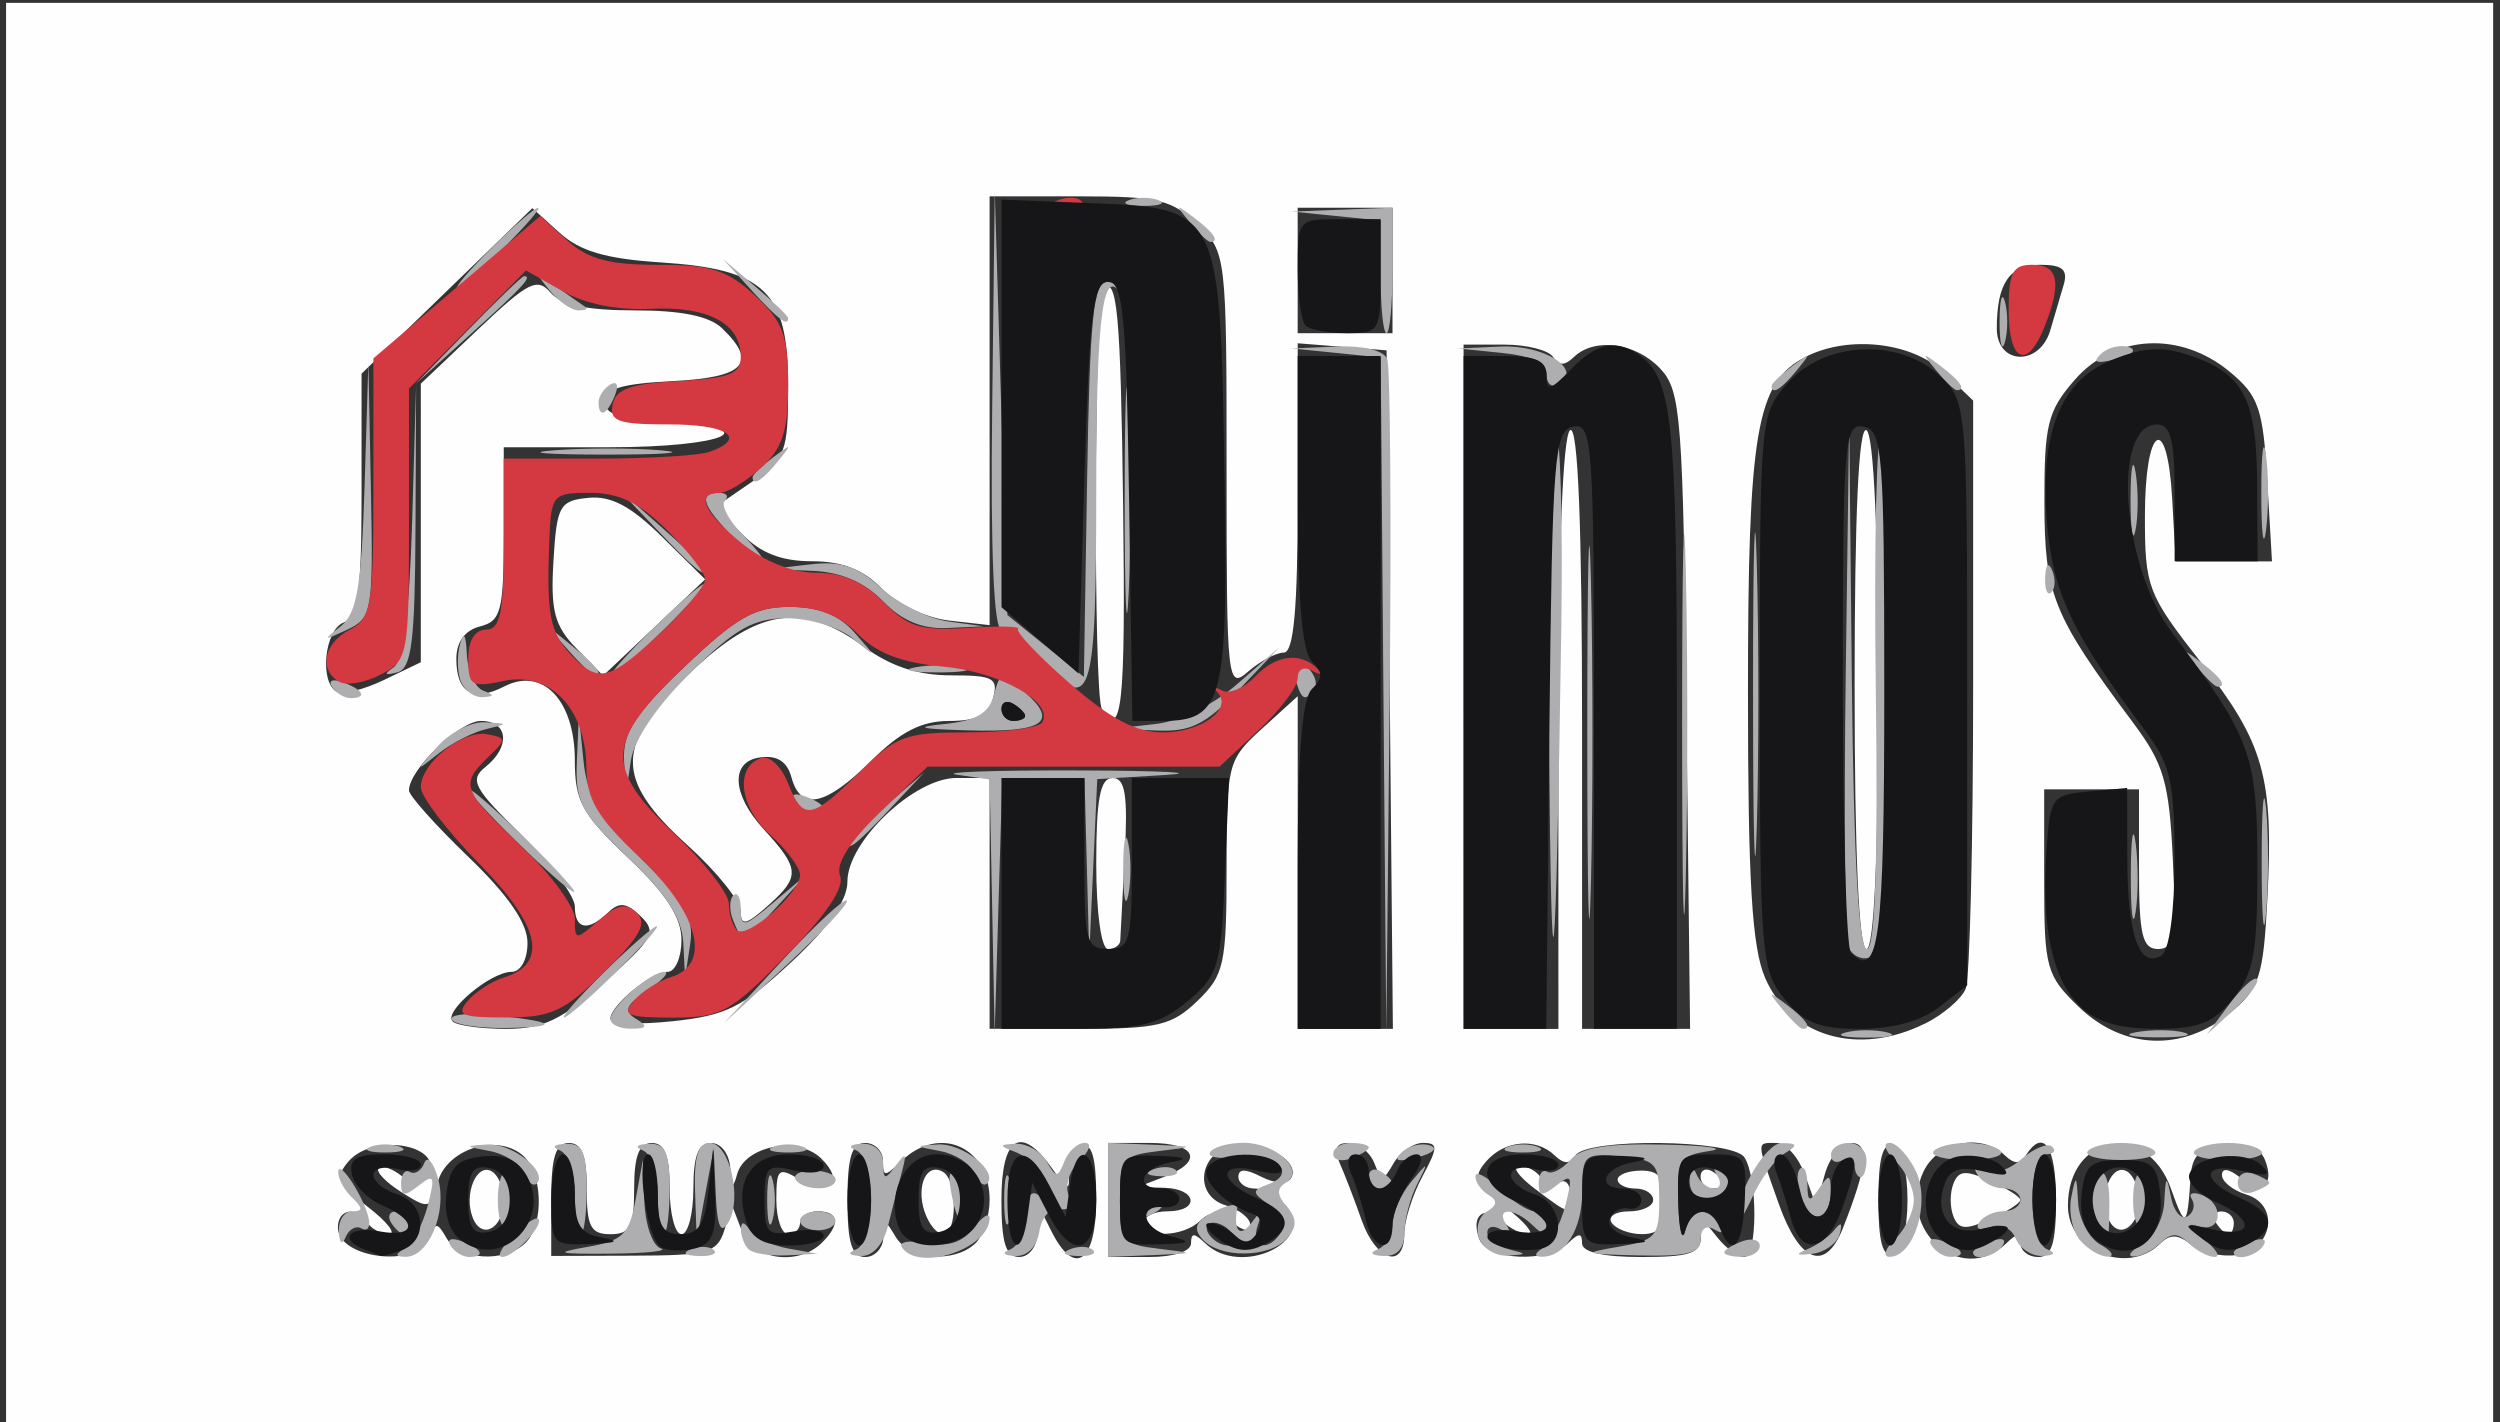 <?xml version="1.0" encoding="UTF-8" standalone="no"?>
<!-- Created with Inkscape (http://www.inkscape.org/) -->

<svg
   width="58mm"
   height="33mm"
   viewBox="0 0 58 33"
   version="1.1"
   id="svg1"
   xml:space="preserve"
   inkscape:version="1.3.2 (091e20e, 2023-11-25, custom)"
   sodipodi:docname="nombre y logo.svg"
   xmlns:inkscape="http://www.inkscape.org/namespaces/inkscape"
   xmlns:sodipodi="http://sodipodi.sourceforge.net/DTD/sodipodi-0.dtd"
   xmlns="http://www.w3.org/2000/svg"
   xmlns:svg="http://www.w3.org/2000/svg"><rect x="0" y="0" width="58" height="33" fill="#333333" stroke="none"/><sodipodi:namedview
     id="namedview1"
     pagecolor="#ffffff"
     bordercolor="#000000"
     borderopacity="0.25"
     inkscape:showpageshadow="2"
     inkscape:pageopacity="0.0"
     inkscape:pagecheckerboard="0"
     inkscape:deskcolor="#d1d1d1"
     inkscape:document-units="mm"
     inkscape:zoom="3.9156336"
     inkscape:cx="121.81937"
     inkscape:cy="75.211328"
     inkscape:window-width="1920"
     inkscape:window-height="991"
     inkscape:window-x="-9"
     inkscape:window-y="-9"
     inkscape:window-maximized="1"
     inkscape:current-layer="layer1" /><defs
     id="defs1"><clipPath
       clipPathUnits="userSpaceOnUse"
       id="clipPath3"><rect
         style="font-variation-settings:normal;opacity:1;vector-effect:none;fill:#000000;fill-opacity:0;fill-rule:evenodd;stroke:#7bff7d;stroke-width:1;stroke-linecap:butt;stroke-linejoin:miter;stroke-miterlimit:4;stroke-dasharray:none;stroke-dashoffset:0;stroke-opacity:1;-inkscape-stroke:none;stop-color:#000000;stop-opacity:1"
         id="rect4"
         width="44.327"
         height="25.947"
         x="7.027"
         y="3.243" /></clipPath><clipPath
       clipPathUnits="userSpaceOnUse"
       id="clipPath7"><rect
         style="font-variation-settings:normal;opacity:1;vector-effect:none;fill:#000000;fill-opacity:0.011;fill-rule:evenodd;stroke:#7bff7d;stroke-width:1;stroke-linecap:butt;stroke-linejoin:miter;stroke-miterlimit:4;stroke-dasharray:none;stroke-dashoffset:0;stroke-opacity:1;-inkscape-stroke:none;stop-color:#000000;stop-opacity:1"
         id="rect8"
         width="57.841"
         height="32.975"
         x="-2.162"
         y="0.135" /></clipPath></defs><g
     inkscape:label="Capa 1"
     inkscape:groupmode="layer"
     id="layer1"><g
       id="g4"
       transform="translate(2.162,-0.068)"
       clip-path="url(#clipPath7)"><path
         style="fill:#fefefe"
         d="m -2.021,36.77 c 0,-0.352 13.715,-0.397 121.784,-0.397 81.006,0 121.784,-0.089 121.784,-0.265 0,-0.176 -40.778,-0.265 -121.784,-0.265 H -2.021 V 17.985 0.125 H 128.698 259.417 V 18.646 37.167 h -130.719 c -116.011,0 -130.719,-0.045 -130.719,-0.397 z m 9.809,-7.966 c 0.156,-0.391 0.19,-0.391 0.417,0 0.291,0.5 1.342,0.563 1.815,0.108 0.459,-0.442 0.412,-1.668 -0.079,-2.061 C 9.328,26.361 8.189,26.741 7.991,27.503 7.829,28.122 7.794,28.132 7.153,27.727 6.785,27.495 6.547,27.245 6.624,27.171 c 0.077,-0.074 0.317,0.008 0.534,0.181 0.298,0.238 0.443,0.24 0.592,0.008 0.458,-0.713 -1.232,-1.036 -1.825,-0.349 -0.319,0.37 -0.259,0.513 0.447,1.057 0.449,0.346 0.669,0.629 0.489,0.63 -0.18,7.22e-4 -0.404,-0.118 -0.497,-0.263 -0.251,-0.391 -0.687,-0.321 -0.687,0.11 0,0.723 1.837,0.947 2.111,0.258 z m 1.019,-0.483 c -0.217,-0.543 0.088,-1.286 0.442,-1.076 0.152,0.091 0.277,0.389 0.277,0.663 0,0.652 -0.507,0.944 -0.719,0.414 z m 5.831,0.3 0.189,-0.573 0.227,0.591 c 0.251,0.653 1.285,0.807 1.839,0.273 0.449,-0.432 0.415,-0.741 -0.082,-0.741 -0.227,0 -0.412,0.119 -0.412,0.265 0,0.146 -0.124,0.265 -0.275,0.265 -0.151,0 -0.275,-0.358 -0.275,-0.796 0,-0.724 0.049,-0.767 0.537,-0.473 0.7,0.421 1.07,0.057 0.5,-0.491 -0.547,-0.526 -1.767,-0.293 -1.948,0.372 -0.095,0.348 -0.134,0.315 -0.158,-0.132 -0.018,-0.339 -0.209,-0.595 -0.444,-0.595 -0.298,0 -0.412,0.294 -0.412,1.058 0,0.582 -0.124,1.058 -0.275,1.058 -0.151,0 -0.275,-0.476 -0.275,-1.058 0,-0.764 -0.115,-1.058 -0.412,-1.058 -0.298,0 -0.412,0.294 -0.412,1.058 0,0.882 -0.092,1.058 -0.55,1.058 -0.458,0 -0.55,-0.176 -0.55,-1.058 0,-0.764 -0.115,-1.058 -0.412,-1.058 -0.311,0 -0.412,0.322 -0.412,1.31 v 1.31 l 1.912,-0.006 c 1.716,-0.005 1.931,-0.064 2.101,-0.578 z m 3.693,0.146 c 0.008,-0.441 0.022,-0.441 0.289,0 0.322,0.532 1.361,0.613 1.847,0.146 0.181,-0.175 0.33,-0.627 0.33,-1.005 0,-1.237 -1.163,-1.753 -2.042,-0.907 -0.393,0.378 -0.432,0.378 -0.432,0 0,-0.229 -0.186,-0.416 -0.412,-0.416 -0.312,0 -0.412,0.323 -0.412,1.323 0,1 0.101,1.323 0.412,1.323 0.227,0 0.416,-0.208 0.421,-0.463 z m 0.955,-0.593 c -0.199,-0.605 0.053,-1.142 0.431,-0.917 0.334,0.198 0.333,1.444 -4.7e-4,1.444 -0.141,0 -0.335,-0.237 -0.43,-0.527 z m 2.629,0.461 0.019,-0.595 0.298,0.595 c 0.541,1.079 1.039,0.719 1.039,-0.75 0,-0.962 -0.098,-1.312 -0.344,-1.228 -0.189,0.064 -0.324,0.342 -0.301,0.617 0.038,0.44 -0.008,0.429 -0.377,-0.095 -0.725,-1.028 -1.178,-0.748 -1.178,0.728 0,1 0.101,1.323 0.412,1.323 0.239,0 0.42,-0.25 0.431,-0.595 z m 3.555,0.278 c 0,-0.247 0.073,-0.247 0.33,0 0.823,0.792 2.592,-0.035 1.869,-0.873 -0.188,-0.218 -0.513,-0.397 -0.721,-0.397 -0.208,0 -0.379,-0.123 -0.379,-0.274 0,-0.189 0.166,-0.188 0.533,7.16e-4 0.302,0.156 0.599,0.173 0.684,0.039 0.24,-0.374 -0.576,-0.873 -1.271,-0.779 -0.85,0.116 -1.027,1.163 -0.237,1.404 0.311,0.095 0.566,0.298 0.566,0.452 0,0.17 -0.166,0.147 -0.424,-0.06 -0.321,-0.257 -0.501,-0.264 -0.742,-0.032 -0.39,0.376 -1.308,0.405 -1.308,0.042 0,-0.146 0.247,-0.265 0.55,-0.265 0.762,0 0.696,-0.525 -0.069,-0.546 l -0.619,-0.017 0.619,-0.239 C 25.782,27.009 25.595,26.584 24.508,26.584 h -0.962 v 1.323 1.323 h 0.962 c 0.565,0 0.962,-0.131 0.962,-0.318 z m 4.948,-0.225 c 0,-0.298 0.189,-0.894 0.419,-1.323 0.367,-0.682 0.368,-0.781 0.014,-0.781 -0.223,0 -0.527,0.208 -0.676,0.463 -0.257,0.441 -0.279,0.441 -0.455,0 -0.102,-0.255 -0.371,-0.463 -0.598,-0.463 -0.288,0 -0.35,0.139 -0.205,0.463 0.114,0.255 0.343,0.85 0.509,1.323 0.335,0.954 0.992,1.164 0.992,0.318 z m 3.794,0.225 c 0.257,-0.247 0.33,-0.247 0.33,0 0,0.205 0.489,0.318 1.375,0.318 1.122,0 1.376,-0.085 1.383,-0.463 0.008,-0.441 0.026,-0.441 0.374,0 0.201,0.255 0.483,0.463 0.627,0.463 0.315,0 0.319,-1.848 0.005,-2.315 -0.279,-0.414 -3.654,-0.452 -3.916,-0.043 -0.133,0.207 -0.268,0.207 -0.484,0 -0.434,-0.417 -1.165,-0.353 -1.59,0.141 -0.319,0.37 -0.259,0.513 0.447,1.057 0.449,0.346 0.687,0.629 0.528,0.63 -0.159,7.22e-4 -0.435,-0.14 -0.614,-0.312 -0.405,-0.39 -0.733,-0.114 -0.515,0.434 0.194,0.487 1.575,0.548 2.049,0.091 z m 1.017,-0.476 c -0.093,-0.146 0.085,-0.265 0.396,-0.265 0.311,0 0.566,-0.119 0.566,-0.265 0,-0.146 -0.186,-0.265 -0.412,-0.265 -0.227,0 -0.412,-0.094 -0.412,-0.208 0,-0.114 0.247,-0.208 0.55,-0.208 0.418,0 0.55,0.176 0.55,0.737 0,0.553 -0.133,0.737 -0.534,0.737 -0.293,0 -0.61,-0.119 -0.703,-0.265 z m -1.787,-0.794 c -0.378,-0.285 -0.54,-0.52 -0.36,-0.523 0.18,-0.003 0.405,0.115 0.5,0.263 0.095,0.148 0.288,0.2 0.429,0.117 0.141,-0.084 0.256,0.033 0.256,0.26 0,0.511 0.011,0.512 -0.825,-0.117 z m 3.849,-0.28 c 0,-0.154 0.124,-0.207 0.275,-0.117 0.151,0.09 0.275,0.216 0.275,0.28 0,0.064 -0.124,0.117 -0.275,0.117 -0.151,0 -0.275,-0.126 -0.275,-0.28 z m 3.304,1.195 c 0.569,-1.441 0.621,-1.973 0.192,-1.973 -0.227,0 -0.503,0.327 -0.614,0.728 l -0.201,0.728 -0.264,-0.728 c -0.145,-0.4 -0.439,-0.728 -0.653,-0.728 -0.477,0 -0.48,-0.087 0.049,1.408 0.487,1.375 1.082,1.601 1.491,0.565 z m 1.497,-0.65 c 0,-0.675 -0.14,-1.195 -0.338,-1.258 -0.239,-0.077 -0.338,0.294 -0.338,1.258 0,0.965 0.1,1.335 0.338,1.258 0.199,-0.064 0.338,-0.583 0.338,-1.258 z m 2.292,1.005 c 0.257,-0.247 0.33,-0.247 0.33,0 0,0.175 0.186,0.318 0.412,0.318 0.312,0 0.412,-0.323 0.412,-1.323 0,-1.249 -0.29,-1.677 -0.702,-1.035 -0.133,0.207 -0.268,0.207 -0.484,0 -0.548,-0.527 -1.556,-0.328 -1.888,0.374 -0.642,1.356 0.875,2.672 1.919,1.667 z m -1.227,-0.626 c -0.083,-0.209 -0.083,-0.55 0,-0.758 0.123,-0.309 0.281,-0.321 0.852,-0.066 0.385,0.172 0.701,0.373 0.701,0.445 0,0.073 -0.315,0.273 -0.701,0.445 -0.571,0.255 -0.729,0.243 -0.852,-0.066 z m 4.789,0.638 c 0.241,-0.232 0.417,-0.227 0.727,0.02 0.225,0.18 0.694,0.288 1.043,0.24 0.85,-0.116 1.027,-1.163 0.237,-1.404 -0.311,-0.095 -0.566,-0.298 -0.566,-0.452 0,-0.172 0.162,-0.15 0.419,0.056 0.503,0.402 0.814,0.182 0.579,-0.408 -0.112,-0.282 -0.426,-0.398 -0.927,-0.342 -0.588,0.065 -0.767,0.232 -0.799,0.745 -0.074,1.177 -0.122,1.205 -0.455,0.265 -0.558,-1.576 -2.39,-1.273 -2.39,0.395 0,1.05 1.371,1.62 2.133,0.887 z m -1.202,-0.603 c -0.217,-0.543 0.088,-1.286 0.442,-1.076 0.152,0.091 0.277,0.389 0.277,0.663 0,0.652 -0.507,0.944 -0.719,0.414 z m 2.506,0.116 c -0.093,-0.146 -0.039,-0.265 0.121,-0.265 0.16,0 0.291,0.119 0.291,0.265 0,0.146 -0.055,0.265 -0.121,0.265 -0.067,0 -0.198,-0.119 -0.291,-0.265 z m -6.755,-4.62 c 0.428,-0.213 0.855,-0.58 0.949,-0.815 0.094,-0.236 0.171,-3.401 0.171,-7.033 V 9.362 L 42.939,8.712 C 42.204,8.004 40.719,7.836 39.724,8.349 c -1.139,0.587 -1.333,1.721 -1.333,7.784 0,4.396 0.092,5.917 0.4,6.627 0.594,1.369 2.171,1.818 3.704,1.055 z m -1.63,-7.831 c 0,-4 0.095,-6.045 0.275,-5.938 0.17,0.101 0.275,2.428 0.275,6.101 0,3.782 -0.1,5.938 -0.275,5.938 -0.175,0 -0.275,-2.21 -0.275,-6.101 z m 8.706,7.585 c 0.688,-0.569 0.775,-0.835 0.87,-2.648 0.148,-2.829 -0.07,-3.606 -1.545,-5.494 -1.237,-1.583 -1.296,-1.738 -1.296,-3.387 0,-2.108 0.517,-2.443 0.632,-0.408 l 0.082,1.458 h 1.117 1.117 L 50.438,11.206 C 50.341,9.543 50.238,9.248 49.567,8.692 48.424,7.746 46.895,7.824 45.975,8.877 c -0.632,0.722 -0.711,1.043 -0.707,2.844 0.005,2.152 0.189,2.609 2.057,5.113 0.716,0.959 0.838,1.379 0.923,3.178 0.083,1.766 0.032,2.073 -0.344,2.073 -0.363,0 -0.441,-0.328 -0.441,-1.852 v -1.852 h -1.1 -1.1 v 2.137 c 0,2.009 0.048,2.183 0.804,2.91 1.031,0.993 2.408,1.048 3.504,0.141 z M 11.881,22.835 c 1.119,-0.993 1.201,-1.144 0.821,-1.51 -0.33,-0.318 -0.495,-0.337 -0.755,-0.088 -0.467,0.45 -0.772,0.397 -0.772,-0.135 0,-0.25 -0.563,-1.004 -1.251,-1.676 -1.097,-1.072 -1.199,-1.264 -0.825,-1.563 0.591,-0.472 0.533,-1.069 -0.104,-1.069 -0.496,0 -1.669,1.132 -1.669,1.611 0,0.119 0.619,0.812 1.375,1.539 0.93,0.895 1.375,1.541 1.375,1.997 0,0.389 -0.157,0.674 -0.37,0.674 -0.489,0 -1.594,0.932 -1.366,1.151 0.098,0.094 0.655,0.172 1.238,0.172 0.862,0 1.293,-0.206 2.303,-1.103 z m 4.311,-0.441 c 0.87,-0.809 1.306,-1.434 1.306,-1.873 0,-0.931 1.549,-2.404 2.528,-2.404 h 0.771 v 2.91 2.91 h 2.074 c 1.836,0 2.152,-0.075 2.749,-0.649 0.62,-0.596 0.675,-0.85 0.675,-3.11 0,-2.391 0.023,-2.481 0.825,-3.209 l 0.825,-0.749 v 3.859 3.859 h 1.104 1.104 l -0.073,-7.871 -0.073,-7.871 -1.031,-0.082 -1.031,-0.082 v 3.588 c 0,2.565 -0.092,3.588 -0.322,3.588 -0.177,0 -0.548,0.197 -0.825,0.438 -0.485,0.423 -0.503,0.263 -0.503,-4.642 0,-5.041 -0.005,-5.085 -0.675,-5.73 C 25.023,4.698 24.707,4.623 22.871,4.623 h -2.074 v 4.974 4.974 l -0.94,-0.106 c -0.527,-0.059 -1.213,-0.385 -1.56,-0.741 -0.435,-0.445 -0.92,-0.635 -1.624,-0.635 -0.702,0 -1.189,-0.189 -1.62,-0.631 l -0.616,-0.631 0.843,-0.578 c 0.787,-0.539 0.843,-0.688 0.843,-2.233 0,-2.185 -0.533,-2.701 -2.952,-2.86 C 11.901,6.074 11.293,5.897 10.823,5.471 L 10.188,4.898 8.207,6.817 6.226,8.737 v 2.81 c 0,2.253 -0.082,2.84 -0.412,2.962 -0.443,0.163 -0.571,1.366 -0.171,1.604 0.133,0.079 0.628,-0.042 1.1,-0.268 L 7.601,15.432 V 12.201 8.969 L 8.93,7.709 C 10.096,6.604 10.303,6.499 10.613,6.859 c 0.245,0.284 0.843,0.41 1.95,0.41 1.085,0 1.735,0.133 2.028,0.416 0.839,0.807 0.526,1.141 -1.149,1.225 -1.185,0.059 -1.581,0.179 -1.581,0.476 0,0.292 0.381,0.418 1.45,0.477 2.374,0.131 1.345,0.581 -1.329,0.581 H 9.525 v 2.009 c 0,1.787 -0.061,2.024 -0.55,2.148 -0.351,0.088 -0.55,0.361 -0.55,0.753 0,0.79 0.389,1.012 1.117,0.637 0.886,-0.456 1.632,0.328 1.632,1.715 0,0.948 0.166,1.251 1.237,2.263 0.881,0.832 1.237,1.381 1.237,1.907 0,0.406 -0.145,0.739 -0.322,0.739 -0.376,0 -1.327,0.779 -1.327,1.087 0,0.116 0.649,0.143 1.443,0.059 1.241,-0.131 1.626,-0.322 2.749,-1.367 z m 7.079,-2.293 c 0,-1.509 0.091,-1.984 0.379,-1.984 0.294,0 0.357,0.401 0.282,1.786 -0.053,0.982 -0.1,1.875 -0.104,1.984 -0.004,0.109 -0.131,0.198 -0.282,0.198 -0.159,0 -0.275,-0.838 -0.275,-1.984 z m -8.247,1.119 c 0,-0.236 -0.557,-0.931 -1.237,-1.544 -1.708,-1.54 -1.692,-2.338 0.078,-4.016 1.564,-1.482 2.595,-1.633 4.021,-0.585 0.619,0.455 1.25,0.661 2.018,0.661 0.981,0 1.099,0.064 0.973,0.529 -0.106,0.39 -0.375,0.529 -1.02,0.529 -0.64,0 -1.127,0.249 -1.809,0.926 -1.06,1.052 -1.634,1.171 -1.848,0.383 -0.101,-0.371 -0.333,-0.518 -0.73,-0.463 -0.694,0.095 -0.654,0.859 0.087,1.668 0.829,0.904 0.845,1.095 0.146,1.727 -0.546,0.494 -0.679,0.53 -0.679,0.185 z m 8.377,-4.703 c -0.198,-0.308 -0.18,-9.554 0.019,-9.745 0.337,-0.325 0.417,0.527 0.475,5.088 0.058,4.571 -0.028,5.383 -0.494,4.657 z M 11.212,15.112 c -0.51,-0.522 -0.603,-0.878 -0.534,-2.027 0.078,-1.286 0.14,-1.4 0.806,-1.467 0.529,-0.053 0.989,0.19 1.718,0.909 l 0.996,0.982 -1.184,1.118 -1.184,1.118 z m 22.78,1.962 c 0,-4.29 0.103,-6.925 0.275,-7.027 0.181,-0.107 0.275,2.246 0.275,6.864 v 7.027 h 1.253 1.253 l -0.085,-7.381 C 36.885,9.735 36.839,9.133 36.355,8.619 35.789,8.017 34.833,7.889 34.353,8.35 c -0.215,0.207 -0.351,0.207 -0.484,0 C 33.768,8.192 33.259,8.063 32.739,8.063 h -0.946 v 7.938 7.938 h 1.1 1.1 z m 32.289,-1.503 c 0.514,-0.19 1.311,-1.54 1.055,-1.786 -0.323,-0.31 -0.904,-0.167 -1.449,0.357 -0.914,0.88 -1.381,0.425 -1.381,-1.345 0,-1.492 0.03,-1.559 0.696,-1.559 0.383,0 0.767,0.179 0.854,0.397 0.17,0.425 1.474,0.56 1.474,0.153 0,-0.134 -0.32,-0.611 -0.712,-1.058 -0.851,-0.974 -1.902,-1.068 -2.962,-0.266 -0.658,0.498 -0.724,0.716 -0.724,2.381 0,1.48 0.106,1.935 0.55,2.362 0.541,0.521 1.726,0.687 2.599,0.365 z M 72.479,15.22 c 0,-0.435 -0.225,-0.528 -1.443,-0.595 -1.232,-0.068 -1.443,-0.157 -1.443,-0.609 0,-0.433 0.211,-0.544 1.168,-0.611 0.945,-0.066 1.168,-0.18 1.168,-0.595 0,-0.433 -0.195,-0.514 -1.237,-0.514 -1.043,0 -1.237,-0.081 -1.237,-0.515 0,-0.435 0.225,-0.528 1.443,-0.595 1.232,-0.068 1.443,-0.157 1.443,-0.609 0,-0.473 -0.21,-0.537 -1.993,-0.607 l -1.993,-0.078 v 2.922 2.922 h 2.062 c 1.86,0 2.062,-0.05 2.062,-0.515 z m 1.941,-1.403 0.016,-1.918 1.006,1.918 c 0.89,1.698 1.095,1.918 1.78,1.918 h 0.774 l -0.078,-2.844 C 77.844,10.169 77.814,10.043 77.222,9.963 76.633,9.882 76.602,9.966 76.59,11.682 l -0.014,1.804 -0.952,-1.786 c -0.789,-1.48 -1.069,-1.786 -1.636,-1.786 h -0.683 v 2.91 c 0,2.734 0.033,2.91 0.55,2.91 0.498,0 0.551,-0.182 0.566,-1.918 z m 6.856,-0.331 c 0,-2.223 0.008,-2.249 0.687,-2.249 0.55,0 0.687,-0.132 0.687,-0.661 0,-0.647 -0.046,-0.661 -2.062,-0.661 -2.016,0 -2.062,0.015 -2.062,0.661 0,0.529 0.137,0.661 0.687,0.661 0.679,0 0.687,0.026 0.687,2.249 0,2.223 0.008,2.249 0.687,2.249 0.679,0 0.687,-0.026 0.687,-2.249 z m 3.024,1.191 c 0,-1.353 0.508,-1.38 1.237,-0.065 0.399,0.72 0.757,1.014 1.306,1.075 0.908,0.101 0.913,0.07 0.173,-1.137 -0.54,-0.88 -0.55,-0.986 -0.137,-1.425 0.583,-0.62 0.578,-2.246 -0.008,-2.714 -0.274,-0.219 -1.117,-0.363 -2.131,-0.363 l -1.677,-9.61e-4 -0.078,2.844 -0.078,2.844 h 0.697 c 0.629,0 0.697,-0.102 0.697,-1.058 z m 0,-2.91 c 0,-0.412 0.183,-0.529 0.825,-0.529 0.641,0 0.825,0.118 0.825,0.529 0,0.412 -0.183,0.529 -0.825,0.529 -0.641,0 -0.825,-0.118 -0.825,-0.529 z m 7.878,3.29 c 0.642,-0.618 0.696,-0.832 0.593,-2.385 -0.128,-1.933 -0.488,-2.438 -1.892,-2.658 -0.711,-0.111 -1.13,-0.006 -1.699,0.425 -0.688,0.521 -0.756,0.728 -0.756,2.322 0,1.432 0.108,1.861 0.598,2.362 0.832,0.852 2.233,0.822 3.157,-0.067 z M 90.118,14.439 c -0.496,-0.295 -0.706,-1.977 -0.33,-2.652 0.212,-0.381 0.53,-0.553 0.923,-0.499 0.516,0.071 0.612,0.275 0.682,1.455 0.067,1.116 -0.013,1.422 -0.427,1.635 -0.28,0.144 -0.662,0.172 -0.848,0.061 z m 9.115,0.992 c 0.899,-0.456 1.004,-0.729 1.009,-2.631 0.005,-2.245 -0.419,-2.678 -2.669,-2.722 l -1.588,-0.031 -0.078,2.844 -0.078,2.844 h 1.402 c 0.771,0 1.672,-0.137 2.002,-0.304 z m -2.011,-2.589 c 0,-1.604 2.12e-4,-1.604 0.819,-1.604 0.923,0 1.211,0.585 1.056,2.146 -0.079,0.797 -0.188,0.906 -0.982,0.979 l -0.893,0.083 z m 8.198,2.298 c -0.075,-0.508 -0.279,-0.607 -1.394,-0.676 -1.082,-0.067 -1.306,-0.169 -1.306,-0.595 0,-0.424 0.194,-0.515 1.1,-0.515 0.916,0 1.1,-0.088 1.1,-0.529 0,-0.441 -0.183,-0.529 -1.1,-0.529 -0.916,0 -1.1,-0.088 -1.1,-0.529 0,-0.459 0.183,-0.529 1.375,-0.529 1.283,0 1.375,-0.044 1.375,-0.661 0,-0.647 -0.046,-0.661 -2.062,-0.661 h -2.062 v 2.91 2.91 h 2.081 c 2.001,0 2.078,-0.023 1.993,-0.595 z m 6.637,0.016 c 0.308,-0.318 0.561,-0.795 0.561,-1.058 0,-0.643 -0.855,-0.617 -1.443,0.044 -0.942,1.058 -1.821,-0.134 -1.461,-1.981 0.145,-0.744 0.306,-0.924 0.826,-0.924 0.355,0 0.717,0.179 0.804,0.397 0.21,0.527 1.275,0.517 1.275,-0.012 0,-0.629 -1.271,-1.708 -2.012,-1.708 -0.364,0 -0.989,0.247 -1.387,0.548 -0.658,0.498 -0.724,0.716 -0.724,2.381 0,1.48 0.106,1.935 0.55,2.362 0.756,0.728 2.285,0.702 3.013,-0.05 z m 5.234,0.05 c 0.444,-0.427 0.55,-0.882 0.55,-2.362 0,-1.665 -0.066,-1.883 -0.724,-2.381 -1.214,-0.919 -2.836,-0.533 -3.415,0.812 -0.502,1.168 -0.188,3.397 0.561,3.981 0.826,0.644 2.334,0.619 3.029,-0.049 z m -2.053,-0.887 c -0.343,-0.242 -0.435,-0.648 -0.37,-1.635 0.079,-1.201 0.149,-1.321 0.817,-1.396 0.619,-0.069 0.759,0.042 0.915,0.728 0.231,1.011 -0.049,2.308 -0.536,2.488 -0.203,0.075 -0.574,-0.008 -0.825,-0.185 z m 5.077,0.391 c 0,-0.988 0.038,-1.03 1.085,-1.191 1.853,-0.285 2.49,-1.776 1.265,-2.955 -0.554,-0.533 -0.947,-0.649 -2.199,-0.649 h -1.524 v 2.91 2.91 h 0.687 c 0.615,0 0.687,-0.108 0.687,-1.025 z m 0,-2.962 c 0,-0.44 0.147,-0.53 0.754,-0.463 0.455,0.05 0.79,0.267 0.845,0.547 0.071,0.36 -0.098,0.463 -0.754,0.463 -0.671,0 -0.845,-0.113 -0.845,-0.547 z m 4.948,1.076 V 9.915 h -0.687 -0.687 v 2.91 2.91 h 0.687 0.687 z m 2.024,2.514 c 0.1,-0.25 0.521,-0.397 1.138,-0.397 0.617,0 1.038,0.147 1.138,0.397 0.138,0.346 1.474,0.597 1.474,0.277 0,-0.066 -0.504,-1.376 -1.12,-2.91 -0.657,-1.637 -1.274,-2.791 -1.492,-2.791 -0.218,0 -0.835,1.154 -1.492,2.791 -0.616,1.535 -1.12,2.845 -1.12,2.91 0,0.32 1.336,0.068 1.474,-0.277 z m 0.725,-1.963 c 0,-0.134 0.079,-0.441 0.176,-0.684 0.14,-0.352 0.223,-0.369 0.408,-0.088 0.361,0.548 0.282,1.014 -0.172,1.014 -0.227,0 -0.412,-0.109 -0.412,-0.243 z m 7.248,1.811 c 0.655,-0.496 0.724,-0.72 0.724,-2.34 0,-2.254 -0.383,-2.655 -2.729,-2.86 l -1.67,-0.146 v 2.947 2.947 h 1.475 c 1.076,0 1.671,-0.148 2.199,-0.548 z m -2.3,-2.362 c 0,-1.48 0.043,-1.587 0.632,-1.587 0.873,0 1.292,0.482 1.292,1.486 0,1.315 -0.25,1.689 -1.129,1.689 -0.789,0 -0.795,-0.013 -0.795,-1.587 z m 7.702,2.431 c 0.749,-0.584 1.063,-2.813 0.561,-3.981 -0.332,-0.772 -1.279,-1.36 -2.191,-1.36 -0.895,0 -1.89,0.998 -2.081,2.088 -0.221,1.257 0.256,3.092 0.897,3.452 0.752,0.422 2.145,0.324 2.815,-0.198 z m -2.048,-0.995 c -0.46,-0.443 -0.578,-2.127 -0.19,-2.716 0.128,-0.195 0.528,-0.314 0.889,-0.265 0.582,0.079 0.665,0.244 0.739,1.462 0.069,1.145 -0.008,1.419 -0.462,1.653 -0.417,0.215 -0.645,0.183 -0.976,-0.135 z m 8.091,0.409 c 0,-0.658 0.315,-1.667 0.825,-2.638 0.971,-1.852 1.006,-2.117 0.281,-2.117 -0.363,0 -0.745,0.375 -1.145,1.124 l -0.601,1.124 -0.514,-1.124 C 145.15,10.166 144.887,9.915 144.375,9.915 h -0.66 l 0.807,1.714 c 0.512,1.086 0.807,2.152 0.807,2.91 0,1.1 0.056,1.196 0.687,1.196 0.619,0 0.687,-0.105 0.687,-1.066 z m 5.498,0.042 c 0,-0.996 0.03,-1.027 1.11,-1.167 1.449,-0.187 1.914,-0.59 1.914,-1.659 0,-1.306 -1.068,-2.019 -2.871,-1.917 l -1.39,0.078 -0.078,2.844 -0.078,2.844 h 0.697 c 0.625,0 0.697,-0.105 0.697,-1.023 z m 0,-2.945 c 0,-0.412 0.183,-0.529 0.825,-0.529 0.641,0 0.825,0.118 0.825,0.529 0,0.412 -0.183,0.529 -0.825,0.529 -0.641,0 -0.825,-0.118 -0.825,-0.529 z m 4.773,3.572 c 0.104,-0.262 0.535,-0.397 1.267,-0.397 0.802,0 1.108,0.11 1.108,0.397 0,0.247 0.26,0.397 0.687,0.397 0.378,0 0.687,-0.095 0.687,-0.212 0,-0.682 -2.193,-5.489 -2.534,-5.554 -0.285,-0.055 -0.699,0.658 -1.383,2.381 -0.537,1.352 -1.064,2.667 -1.171,2.922 -0.155,0.367 -0.053,0.463 0.493,0.463 0.378,0 0.758,-0.179 0.846,-0.397 z m 0.833,-2.138 c 0.092,-0.23 0.167,-0.535 0.167,-0.677 0,-0.431 0.474,-0.007 0.628,0.562 0.11,0.404 0.011,0.533 -0.409,0.533 -0.392,0 -0.505,-0.122 -0.387,-0.419 z m 4.84,1.512 c 0,-1.003 0.024,-1.027 1.159,-1.173 1.293,-0.167 1.865,-0.721 1.865,-1.804 0,-1.145 -1.165,-1.863 -2.871,-1.767 l -1.39,0.078 -0.078,2.844 -0.078,2.844 h 0.697 c 0.625,0 0.697,-0.105 0.697,-1.023 z m 0,-2.945 c 0,-0.412 0.183,-0.529 0.825,-0.529 0.641,0 0.825,0.118 0.825,0.529 0,0.412 -0.183,0.529 -0.825,0.529 -0.641,0 -0.825,-0.118 -0.825,-0.529 z m 7.923,3.373 c -0.075,-0.508 -0.279,-0.607 -1.394,-0.676 -1.082,-0.067 -1.306,-0.169 -1.306,-0.595 0,-0.424 0.194,-0.515 1.1,-0.515 0.916,0 1.1,-0.088 1.1,-0.529 0,-0.441 -0.183,-0.529 -1.1,-0.529 -0.916,0 -1.1,-0.088 -1.1,-0.529 0,-0.459 0.183,-0.529 1.375,-0.529 1.283,0 1.375,-0.044 1.375,-0.661 0,-0.647 -0.046,-0.661 -2.062,-0.661 h -2.062 v 2.91 2.91 h 2.081 c 2.001,0 2.078,-0.023 1.993,-0.595 z m 4.948,0 c -0.075,-0.507 -0.28,-0.607 -1.383,-0.676 l -1.295,-0.08 -0.08,-2.169 c -0.074,-2.021 -0.122,-2.175 -0.698,-2.253 -0.609,-0.083 -0.619,-0.042 -0.619,2.844 v 2.929 h 2.081 c 2.001,0 2.078,-0.023 1.993,-0.595 z m 4.723,-0.066 c 0,-0.617 -0.092,-0.661 -1.375,-0.661 -1.191,0 -1.375,-0.071 -1.375,-0.529 0,-0.441 0.183,-0.529 1.1,-0.529 0.916,0 1.1,-0.088 1.1,-0.529 0,-0.441 -0.183,-0.529 -1.1,-0.529 -0.916,0 -1.1,-0.088 -1.1,-0.529 0,-0.459 0.183,-0.529 1.375,-0.529 1.283,0 1.375,-0.044 1.375,-0.661 0,-0.647 -0.046,-0.661 -2.062,-0.661 h -2.062 v 2.91 2.91 h 2.062 c 2.016,0 2.062,-0.015 2.062,-0.661 z m 2.199,-0.397 c 0,-1.342 0.365,-1.343 1.16,-0.002 0.499,0.842 0.786,1.057 1.409,1.058 l 0.782,0.002 -0.687,-1.128 c -0.679,-1.116 -0.681,-1.134 -0.164,-1.749 0.703,-0.836 0.658,-1.515 -0.152,-2.295 -0.554,-0.533 -0.947,-0.649 -2.199,-0.649 h -1.524 v 2.91 2.91 h 0.687 c 0.619,0 0.687,-0.106 0.687,-1.058 z m 0,-2.91 c 0,-0.412 0.183,-0.529 0.825,-0.529 0.641,0 0.825,0.118 0.825,0.529 0,0.412 -0.183,0.529 -0.825,0.529 -0.641,0 -0.825,-0.118 -0.825,-0.529 z m 5.223,1.04 c 0,-2.886 -0.009,-2.928 -0.619,-2.844 -0.592,0.081 -0.622,0.207 -0.697,2.929 l -0.078,2.844 h 0.697 0.697 z m 2.024,2.532 c 0.104,-0.262 0.535,-0.397 1.266,-0.397 0.802,0 1.108,0.11 1.108,0.397 0,0.247 0.26,0.397 0.687,0.397 0.378,0 0.687,-0.089 0.686,-0.198 -0.006,-0.677 -2.205,-5.504 -2.537,-5.568 -0.28,-0.054 -0.702,0.671 -1.385,2.381 -0.54,1.353 -1.066,2.668 -1.17,2.922 -0.149,0.366 -0.044,0.463 0.499,0.463 0.378,0 0.758,-0.179 0.846,-0.397 z m 0.745,-1.918 c 0.011,-0.109 0.109,-0.418 0.219,-0.687 0.179,-0.438 0.233,-0.418 0.525,0.198 0.29,0.613 0.267,0.687 -0.219,0.687 -0.299,0 -0.535,-0.089 -0.525,-0.198 z m 9.428,1.767 c 0.655,-0.496 0.724,-0.72 0.724,-2.34 0,-2.254 -0.383,-2.655 -2.729,-2.86 l -1.67,-0.146 v 2.947 2.947 h 1.475 c 1.076,0 1.671,-0.148 2.199,-0.548 z m -2.3,-2.362 c 0,-1.48 0.043,-1.587 0.632,-1.587 0.873,0 1.292,0.482 1.292,1.486 0,1.315 -0.25,1.689 -1.129,1.689 -0.789,0 -0.795,-0.013 -0.795,-1.587 z m 5.223,0 c 0,-2.734 -0.033,-2.91 -0.55,-2.91 -0.516,0 -0.55,0.176 -0.55,2.91 0,2.734 0.033,2.91 0.55,2.91 0.516,0 0.55,-0.176 0.55,-2.91 z m 2.488,1.124 0.013,-1.786 0.952,1.786 c 0.789,1.48 1.069,1.786 1.636,1.786 h 0.683 V 12.825 c 0,-2.734 -0.033,-2.91 -0.55,-2.91 -0.498,0 -0.551,0.182 -0.566,1.918 l -0.016,1.918 -1.006,-1.918 c -0.886,-1.689 -1.097,-1.918 -1.771,-1.918 h -0.765 v 2.91 2.91 h 0.687 c 0.664,0 0.688,-0.061 0.701,-1.786 z m 8.109,1.137 c 0.569,-0.547 0.675,-0.903 0.675,-2.261 0,-1.358 -0.106,-1.714 -0.675,-2.261 -0.893,-0.859 -2.156,-0.859 -3.049,0 -0.915,0.88 -0.974,3.411 -0.105,4.474 0.765,0.936 2.208,0.958 3.154,0.048 z m -2.036,-0.651 c -0.226,-0.135 -0.316,-0.697 -0.26,-1.635 0.079,-1.327 0.134,-1.43 0.772,-1.43 0.634,0 0.694,0.106 0.77,1.373 0.067,1.116 -0.013,1.422 -0.427,1.635 -0.28,0.144 -0.665,0.17 -0.854,0.058 z m 8.988,0.878 c 0.491,-0.331 0.608,-0.628 0.542,-1.381 -0.088,-1.011 -0.645,-1.454 -2.214,-1.763 -0.84,-0.165 -1.025,-0.836 -0.275,-0.997 0.265,-0.057 0.787,7.23e-4 1.16,0.129 0.523,0.179 0.761,0.125 1.034,-0.235 0.305,-0.402 0.268,-0.514 -0.267,-0.8 -0.769,-0.411 -1.992,-0.443 -2.715,-0.071 -1.318,0.679 -1.123,2.765 0.285,3.051 0.39,0.079 1.007,0.261 1.372,0.404 0.612,0.24 0.629,0.293 0.216,0.69 -0.376,0.362 -0.61,0.382 -1.464,0.13 -1.098,-0.324 -1.476,-0.237 -1.476,0.341 0,0.914 2.668,1.266 3.803,0.502 z m -4.627,-4.359 c 0,-0.965 -0.064,-1.068 -0.619,-0.992 -1.073,0.147 -1.017,2.069 0.06,2.069 0.47,0 0.558,-0.171 0.558,-1.077 z M 45.404,7.732 c 0.098,-0.327 0.238,-0.804 0.312,-1.058 0.102,-0.351 -0.03,-0.463 -0.542,-0.463 -0.716,0 -1.01,0.429 -1.01,1.477 0,0.85 0.989,0.885 1.24,0.045 z M 30.144,6.343 V 4.888 h -1.1 -1.1 v 1.455 1.455 h 1.1 1.1 z"
         id="path7" /><path
         style="fill:#aeadaf"
         d="m 58.803,35.91 c 33.529,-0.037 88.393,-0.037 121.922,0 33.529,0.037 6.096,0.067 -60.961,0.067 -67.057,0 -94.49,-0.03 -60.961,-0.067 z M 7.236,29.024 C 7.413,28.916 7.65,28.471 7.762,28.036 7.939,27.353 7.911,27.289 7.555,27.571 7.222,27.835 7.143,27.824 7.143,27.517 c 0,-0.21 0.093,-0.326 0.206,-0.259 0.113,0.067 0.263,-0.027 0.333,-0.21 0.07,-0.183 0.215,-0.016 0.322,0.371 0.213,0.771 -0.222,1.813 -0.755,1.807 -0.251,-0.003 -0.254,-0.053 -0.012,-0.201 z m 1.055,-0.056 c -0.096,-0.15 0.014,-0.194 0.259,-0.104 0.476,0.176 0.563,0.366 0.168,0.366 -0.142,0 -0.334,-0.118 -0.427,-0.262 z m 1.441,-0.224 c 0.265,-0.267 0.53,-0.448 0.589,-0.403 0.162,0.123 -0.552,0.888 -0.829,0.888 -0.133,0 -0.025,-0.218 0.24,-0.485 z m 1.718,0.255 c 0.837,-0.145 0.984,-0.288 1.132,-1.093 l 0.17,-0.926 0.036,0.97 c 0.02,0.534 0.191,1.02 0.379,1.08 0.189,0.061 -0.337,0.116 -1.168,0.123 -1.228,0.011 -1.331,-0.018 -0.549,-0.154 z m 2.423,0.049 c 0.198,-0.076 0.436,-0.067 0.527,0.021 0.091,0.088 -0.071,0.15 -0.361,0.139 -0.32,-0.013 -0.385,-0.075 -0.166,-0.16 z m 1.334,0.004 c -0.101,-0.097 -0.181,-0.305 -0.179,-0.463 0.003,-0.191 0.072,-0.185 0.206,0.017 0.111,0.167 0.511,0.359 0.889,0.427 l 0.687,0.123 -0.71,0.036 c -0.391,0.02 -0.793,-0.043 -0.893,-0.14 z m 2.497,0.001 c 0.191,-0.074 0.344,-0.584 0.344,-1.148 0,-0.564 -0.153,-1.074 -0.344,-1.148 -0.205,-0.08 -0.15,-0.142 0.137,-0.154 0.282,-0.012 0.483,0.171 0.485,0.442 0.004,0.399 0.044,0.408 0.293,0.066 0.235,-0.323 0.262,-0.298 0.146,0.132 -0.078,0.291 -0.224,0.857 -0.323,1.257 -0.11,0.442 -0.357,0.719 -0.632,0.707 -0.285,-0.013 -0.325,-0.07 -0.108,-0.154 z m 1.055,-0.051 c -0.08,-0.124 0.18,-0.167 0.577,-0.094 0.498,0.092 0.836,-0.018 1.091,-0.353 0.203,-0.267 0.369,-0.368 0.369,-0.224 0,0.71 -1.661,1.257 -2.037,0.671 z m 2.518,0.051 c 0.189,-0.073 0.344,-0.428 0.344,-0.788 0,-0.369 0.12,-0.584 0.275,-0.492 0.151,0.09 0.273,0.067 0.271,-0.051 -0.007,-0.354 -0.382,-0.787 -0.821,-0.947 -0.335,-0.123 -0.325,-0.155 0.055,-0.172 0.257,-0.011 0.579,0.171 0.715,0.405 0.228,0.391 0.261,0.391 0.417,0 0.093,-0.234 0.306,-0.426 0.473,-0.426 0.17,0 0.118,0.178 -0.117,0.405 -0.231,0.222 -0.349,0.585 -0.261,0.805 0.1,0.25 0.02,0.371 -0.211,0.323 -0.207,-0.043 -0.413,0.187 -0.465,0.518 -0.057,0.357 -0.28,0.587 -0.556,0.574 -0.286,-0.013 -0.331,-0.072 -0.118,-0.154 z m 1.392,-0.005 c 0.198,-0.076 0.436,-0.067 0.527,0.021 0.091,0.088 -0.071,0.15 -0.361,0.139 -0.32,-0.013 -0.385,-0.075 -0.166,-0.16 z m 0.876,-1.142 v -1.323 l 1.031,0.042 c 1.015,0.042 1.017,0.044 0.137,0.149 -0.835,0.1 -0.893,0.174 -0.893,1.132 0,0.958 0.058,1.032 0.893,1.132 0.88,0.105 0.878,0.107 -0.137,0.149 l -1.031,0.042 z m 2.187,0.911 c -0.224,-0.26 -0.156,-0.418 0.274,-0.64 0.314,-0.162 0.555,-0.2 0.535,-0.085 -0.094,0.539 0.065,0.702 0.334,0.342 0.25,-0.335 0.273,-0.325 0.142,0.066 -0.172,0.515 0.235,0.635 0.541,0.158 0.108,-0.168 -0.012,-0.451 -0.267,-0.63 -0.417,-0.294 -0.42,-0.341 -0.025,-0.487 0.7,-0.258 0.14,-0.756 -0.715,-0.636 -0.428,0.06 -0.715,0.012 -0.638,-0.107 0.077,-0.119 0.426,-0.217 0.777,-0.217 0.757,0 1.444,0.65 0.98,0.926 -0.216,0.129 -0.211,0.285 0.02,0.553 0.242,0.28 0.244,0.464 0.008,0.737 -0.397,0.461 -1.574,0.472 -1.965,0.018 z m 0.7,-0.118 c -0.093,-0.146 -0.294,-0.265 -0.445,-0.265 -0.151,0 -0.198,0.119 -0.105,0.265 0.093,0.146 0.294,0.265 0.445,0.265 0.151,0 0.198,-0.119 0.105,-0.265 z m 3.368,0.354 c 0.189,-0.073 0.344,-0.339 0.344,-0.59 0,-0.251 0.192,-0.688 0.428,-0.97 0.413,-0.496 0.418,-0.494 0.137,0.064 -0.16,0.318 -0.29,0.824 -0.29,1.124 0,0.352 -0.171,0.539 -0.481,0.526 -0.287,-0.012 -0.343,-0.075 -0.137,-0.154 z m 2.357,-0.248 c -0.093,-0.233 -0.014,-0.516 0.175,-0.628 0.244,-0.145 0.256,-0.257 0.04,-0.386 -0.167,-0.1 -0.304,-0.293 -0.304,-0.43 0,-0.137 0.247,-0.011 0.55,0.28 0.302,0.291 0.674,0.529 0.825,0.529 0.151,0 0.275,0.143 0.275,0.318 0,0.247 -0.073,0.247 -0.33,0 -0.421,-0.405 -0.864,-0.414 -0.606,-0.012 0.122,0.189 0.075,0.234 -0.121,0.117 -0.175,-0.104 -0.317,-0.071 -0.317,0.072 0,0.143 0.216,0.315 0.481,0.382 0.451,0.113 0.45,0.123 -0.009,0.152 -0.269,0.017 -0.566,-0.16 -0.659,-0.393 z m 1.47,0.218 c 0.177,-0.108 0.414,-0.553 0.527,-0.988 0.177,-0.683 0.149,-0.747 -0.207,-0.465 -0.333,0.263 -0.412,0.253 -0.412,-0.055 0,-0.21 0.089,-0.328 0.198,-0.263 0.109,0.065 0.351,-0.06 0.538,-0.276 0.246,-0.285 0.844,-0.383 2.162,-0.354 1.002,0.022 1.482,0.089 1.066,0.15 -0.692,0.101 -0.753,0.203 -0.724,1.217 0.018,0.609 0.088,0.899 0.158,0.644 0.144,-0.531 0.512,-0.604 0.799,-0.158 0.122,0.189 0.075,0.234 -0.121,0.117 -0.188,-0.112 -0.317,-0.021 -0.317,0.224 0,0.326 -0.304,0.405 -1.443,0.378 -1.275,-0.031 -1.331,-0.054 -0.481,-0.198 0.884,-0.15 0.962,-0.239 0.962,-1.09 0,-0.851 -0.072,-0.933 -0.893,-1.009 -0.848,-0.079 -0.893,-0.038 -0.893,0.807 0,0.887 -0.4,1.529 -0.948,1.521 -0.173,-0.002 -0.16,-0.083 0.033,-0.201 z m 4.214,0.101 c 0,-0.057 0.186,-0.173 0.412,-0.256 0.227,-0.084 0.412,-0.037 0.412,0.104 0,0.141 -0.186,0.256 -0.412,0.256 -0.227,0 -0.412,-0.047 -0.412,-0.104 z m 1.924,-0.073 c 0.227,-0.092 0.515,-0.298 0.639,-0.458 0.146,-0.187 0.187,-0.149 0.115,0.106 -0.062,0.218 -0.35,0.425 -0.639,0.458 -0.37,0.043 -0.404,0.012 -0.115,-0.106 z m 2.042,-0.239 c 0.238,-0.229 0.432,-0.637 0.432,-0.907 0,-0.27 -0.194,-0.678 -0.432,-0.907 -0.238,-0.229 -0.297,-0.416 -0.132,-0.416 0.165,0 0.441,0.298 0.614,0.661 0.343,0.725 -0.046,1.984 -0.614,1.984 -0.165,0 -0.106,-0.187 0.132,-0.416 z m 0.846,0.154 c -0.096,-0.15 0.014,-0.194 0.259,-0.104 0.476,0.176 0.563,0.366 0.168,0.366 -0.142,0 -0.334,-0.118 -0.427,-0.262 z m 0.96,0.158 c 0,-0.057 0.192,-0.175 0.427,-0.262 0.245,-0.09 0.355,-0.046 0.259,0.104 -0.161,0.251 -0.685,0.372 -0.685,0.158 z m 0.989,-0.32 c -0.1,-0.25 -0.344,-0.36 -0.594,-0.268 -0.243,0.09 -0.352,0.045 -0.256,-0.105 0.092,-0.144 0.346,-0.262 0.564,-0.262 0.218,0 0.396,-0.119 0.396,-0.265 0,-0.146 -0.178,-0.265 -0.396,-0.265 -0.218,0 -0.484,-0.137 -0.592,-0.305 -0.125,-0.195 -0.075,-0.233 0.139,-0.106 0.188,0.112 0.568,-0.004 0.869,-0.266 0.294,-0.256 0.616,-0.387 0.716,-0.291 0.1,0.096 0.037,0.175 -0.139,0.175 -0.439,0 -0.417,2.035 0.023,2.206 0.217,0.084 0.177,0.141 -0.108,0.154 -0.248,0.011 -0.528,-0.17 -0.621,-0.403 z m 1.497,0.042 c -0.181,-0.21 -0.275,-0.657 -0.209,-0.992 0.109,-0.55 0.125,-0.54 0.159,0.105 0.021,0.393 0.254,0.836 0.519,0.984 0.265,0.148 0.342,0.273 0.171,0.278 -0.17,0.004 -0.458,-0.164 -0.64,-0.374 z m 1.431,0.097 c 0.265,-0.148 0.498,-0.591 0.519,-0.984 0.033,-0.629 0.052,-0.643 0.157,-0.115 0.066,0.33 0.237,0.53 0.379,0.445 0.143,-0.085 0.189,-0.264 0.104,-0.398 -0.086,-0.134 0.015,-0.18 0.225,-0.103 0.535,0.198 0.483,0.891 -0.054,0.733 -0.31,-0.092 -0.282,-0.008 0.098,0.29 0.293,0.23 0.411,0.418 0.261,0.418 -0.15,0 -0.421,-0.143 -0.602,-0.318 -0.257,-0.247 -0.403,-0.247 -0.66,0 -0.181,0.175 -0.46,0.314 -0.619,0.309 -0.159,-0.004 -0.072,-0.129 0.192,-0.278 z m 2.131,0.182 c 0,-0.057 0.192,-0.175 0.427,-0.262 0.245,-0.09 0.355,-0.046 0.259,0.104 -0.161,0.251 -0.685,0.372 -0.685,0.158 z M 5.698,28.634 c -0.012,-0.255 0.127,-0.463 0.308,-0.463 0.257,0 0.257,-0.071 0,-0.318 C 5.825,27.679 5.68,27.411 5.685,27.258 c 0.01,-0.334 0.634,0.64 0.713,1.113 0.03,0.183 -0.047,0.271 -0.172,0.197 -0.125,-0.074 -0.29,0.014 -0.367,0.197 -0.084,0.201 -0.148,0.149 -0.161,-0.131 z m 1.215,-0.198 c -0.093,-0.146 -0.039,-0.265 0.121,-0.265 0.16,0 0.291,0.119 0.291,0.265 0,0.146 -0.055,0.265 -0.121,0.265 -0.067,0 -0.198,-0.119 -0.291,-0.265 z m 2.474,-0.529 c 0,-0.409 0.093,-0.688 0.206,-0.621 0.113,0.067 0.206,0.347 0.206,0.621 0,0.274 -0.093,0.553 -0.206,0.621 -0.113,0.067 -0.206,-0.212 -0.206,-0.621 z M 11.175,27.796 c 0,-0.497 -0.155,-0.964 -0.344,-1.037 -0.205,-0.08 -0.15,-0.142 0.137,-0.154 0.382,-0.017 0.481,0.198 0.481,1.037 0,0.582 -0.062,1.058 -0.137,1.058 -0.076,0 -0.137,-0.407 -0.137,-0.904 z m 1.924,0 c 0,-0.497 -0.155,-0.964 -0.344,-1.037 -0.205,-0.08 -0.15,-0.142 0.137,-0.154 0.382,-0.017 0.481,0.198 0.481,1.037 0,0.582 -0.062,1.058 -0.137,1.058 -0.076,0 -0.137,-0.407 -0.137,-0.904 z m 0.864,-0.088 c -0.028,-0.799 0.071,-1.124 0.341,-1.124 0.462,0 0.763,1.302 0.428,1.852 -0.171,0.28 -0.256,0.086 -0.289,-0.661 l -0.047,-1.058 -0.197,1.058 -0.197,1.058 z m 1.674,0.198 c 0,-0.509 0.057,-0.718 0.126,-0.463 0.069,0.255 0.069,0.671 0,0.926 -0.069,0.255 -0.126,0.046 -0.126,-0.463 z m 0.761,0.485 c 0,-0.121 0.186,-0.22 0.412,-0.22 0.227,0 0.412,0.099 0.412,0.22 0,0.121 -0.186,0.22 -0.412,0.22 -0.227,0 -0.412,-0.099 -0.412,-0.22 z m 4.737,-0.485 c 0,-0.509 0.057,-0.718 0.126,-0.463 0.069,0.255 0.069,0.671 0,0.926 -0.069,0.255 -0.126,0.046 -0.126,-0.463 z m 25.411,0.617 c -0.248,-0.239 -0.233,-1.086 0.023,-1.238 0.113,-0.067 0.206,0.223 0.206,0.646 0,0.423 -0.01,0.768 -0.023,0.768 -0.013,0 -0.105,-0.079 -0.206,-0.176 z m 0.779,-0.617 c 0,-0.409 0.093,-0.688 0.206,-0.621 0.113,0.067 0.206,0.347 0.206,0.621 0,0.274 -0.093,0.553 -0.206,0.621 -0.113,0.067 -0.206,-0.212 -0.206,-0.621 z m -27.402,-0.086 c -0.102,-0.483 -0.064,-0.657 0.108,-0.491 0.147,0.141 0.218,0.478 0.158,0.748 -0.08,0.364 -0.149,0.297 -0.267,-0.257 z m 4.373,0.318 c 0.186,-0.181 0.408,-0.262 0.493,-0.181 0.085,0.081 -0.068,0.229 -0.339,0.329 -0.392,0.144 -0.423,0.113 -0.154,-0.148 z M 38.138,28.409 c -0.077,-0.546 0.65,-1.825 1.035,-1.821 0.374,0.003 0.385,0.046 0.066,0.241 -0.214,0.13 -0.544,0.575 -0.734,0.988 -0.19,0.413 -0.355,0.68 -0.368,0.593 z m 1.484,-0.519 c -0.1,-0.304 -0.109,-0.623 -0.02,-0.709 0.089,-0.086 0.164,0.072 0.167,0.351 0.004,0.424 0.048,0.442 0.271,0.11 0.23,-0.342 0.267,-0.335 0.271,0.051 0.006,0.682 -0.482,0.823 -0.688,0.198 z m -2.585,-0.447 c 0.013,-0.277 0.078,-0.33 0.16,-0.132 0.076,0.182 0.259,0.331 0.407,0.331 0.148,0 0.18,-0.137 0.072,-0.305 -0.123,-0.191 -0.075,-0.234 0.126,-0.114 0.399,0.237 0.144,0.684 -0.391,0.684 -0.218,0 -0.386,-0.208 -0.374,-0.463 z m 12.716,0.066 c 0,-0.191 0.165,-0.286 0.367,-0.211 0.202,0.074 0.367,0.169 0.367,0.211 0,0.042 -0.165,0.137 -0.367,0.211 -0.202,0.074 -0.367,-0.021 -0.367,-0.211 z M 9.989,27.277 C 9.903,27.064 9.548,26.837 9.199,26.772 8.609,26.664 8.605,26.653 9.148,26.62 c 0.574,-0.035 1.418,0.638 1.138,0.908 -0.078,0.076 -0.212,-0.037 -0.297,-0.25 z m 6.309,0.157 c -0.073,-0.114 0.105,-0.208 0.396,-0.208 0.291,0 0.53,0.094 0.53,0.208 0,0.27 -0.752,0.27 -0.926,0 z m 4.138,-0.157 c -0.085,-0.213 -0.441,-0.44 -0.79,-0.505 -0.59,-0.108 -0.594,-0.119 -0.05,-0.153 0.574,-0.035 1.418,0.638 1.138,0.908 -0.078,0.076 -0.212,-0.037 -0.297,-0.25 z m 9.159,0.085 c 0,-0.154 0.124,-0.207 0.275,-0.117 0.151,0.09 0.275,0.216 0.275,0.28 0,0.064 -0.124,0.117 -0.275,0.117 -0.151,0 -0.275,-0.126 -0.275,-0.28 z m -5,-0.165 c 0.198,-0.076 0.436,-0.067 0.527,0.021 0.091,0.088 -0.071,0.15 -0.361,0.139 -0.32,-0.013 -0.385,-0.075 -0.166,-0.16 z m 16.271,-0.099 c 0,-0.154 -0.124,-0.207 -0.275,-0.117 -0.151,0.09 -0.275,0.037 -0.275,-0.117 0,-0.154 0.186,-0.28 0.412,-0.28 0.227,0 0.412,0.179 0.412,0.397 0,0.218 -0.062,0.397 -0.137,0.397 -0.076,0 -0.137,-0.126 -0.137,-0.28 z M 28.769,26.84 c 0,-0.141 0.186,-0.256 0.412,-0.256 0.227,0 0.412,0.047 0.412,0.104 0,0.057 -0.186,0.173 -0.412,0.256 -0.227,0.084 -0.412,0.037 -0.412,-0.104 z m 1.586,-0.036 c 0.16,-0.154 0.453,-0.227 0.651,-0.164 0.206,0.066 0.081,0.186 -0.29,0.28 -0.457,0.115 -0.565,0.081 -0.361,-0.116 z m 12.34,-0.022 c 0.07,-0.109 0.422,-0.198 0.782,-0.198 0.36,0 0.712,0.089 0.782,0.198 0.07,0.109 -0.282,0.198 -0.782,0.198 -0.5,0 -0.852,-0.089 -0.782,-0.198 z m 3.574,0 c 0.07,-0.109 0.422,-0.198 0.782,-0.198 0.36,0 0.712,0.089 0.782,0.198 0.07,0.109 -0.282,0.198 -0.782,0.198 -0.5,0 -0.852,-0.089 -0.782,-0.198 z m 2.474,0 c 0.07,-0.109 0.422,-0.198 0.782,-0.198 0.36,0 0.712,0.089 0.782,0.198 0.07,0.109 -0.282,0.198 -0.782,0.198 -0.5,0 -0.852,-0.089 -0.782,-0.198 z M 6.433,26.673 c 0.189,-0.073 0.498,-0.073 0.687,0 0.189,0.073 0.034,0.133 -0.344,0.133 -0.378,0 -0.533,-0.06 -0.344,-0.133 z m 9.347,0 c 0.189,-0.073 0.498,-0.073 0.687,0 0.189,0.073 0.034,0.133 -0.344,0.133 -0.378,0 -0.533,-0.06 -0.344,-0.133 z m 17.044,0 c 0.189,-0.073 0.498,-0.073 0.687,0 0.189,0.073 0.034,0.133 -0.344,0.133 -0.378,0 -0.533,-0.06 -0.344,-0.133 z m 7.835,-2.653 c 0.265,-0.067 0.698,-0.067 0.962,0 0.265,0.067 0.048,0.121 -0.481,0.121 -0.529,0 -0.746,-0.054 -0.481,-0.121 z m 6.738,-0.005 c 0.342,-0.063 0.837,-0.061 1.1,0.005 0.263,0.066 -0.017,0.118 -0.622,0.115 -0.605,-0.003 -0.82,-0.057 -0.478,-0.12 z M 8.324,23.728 c -0.074,-0.115 0.321,-0.166 0.877,-0.113 1.521,0.145 1.703,0.278 0.409,0.302 -0.634,0.011 -1.213,-0.073 -1.287,-0.188 z m 3.676,-0.014 c 0,-0.285 0.927,-1.099 1.251,-1.099 0.135,0 -0.042,0.194 -0.393,0.431 -0.501,0.338 -0.559,0.48 -0.267,0.657 0.288,0.176 0.264,0.228 -0.109,0.231 -0.265,0.002 -0.481,-0.097 -0.481,-0.22 z m 8.856,-2.603 -0.059,-2.959 -0.756,-0.11 c -0.416,-0.061 0.852,-0.106 2.818,-0.1 1.966,0.006 2.868,0.053 2.004,0.106 l -1.569,0.095 -0.093,2.038 -0.093,2.038 -0.055,-2.051 -0.055,-2.051 H 22.043 21.09 l -0.088,2.977 -0.088,2.977 z m 9.078,-4.896 -0.064,-7.855 -1.031,-0.104 -1.031,-0.104 1.04,-0.044 c 0.621,-0.027 1.093,0.09 1.173,0.289 0.073,0.184 0.098,3.785 0.056,8.004 l -0.077,7.67 z m 3.841,0.926 c -0.031,-3.811 0.036,-6.985 0.149,-7.053 0.113,-0.068 0.174,1.979 0.136,4.548 -0.13,8.627 -0.227,9.483 -0.285,2.504 z m 0.888,-0.082 c 0,-3.856 0.038,-5.434 0.085,-3.506 0.047,1.928 0.047,5.083 0,7.011 -0.047,1.928 -0.085,0.351 -0.085,-3.506 z m 2.2,-0.132 c -1.47e-4,-3.929 0.038,-5.573 0.085,-3.654 0.047,1.919 0.047,5.134 2.68e-4,7.144 -0.047,2.01 -0.085,0.439 -0.085,-3.49 z m 2.319,6.548 c -0.342,-0.42 -0.332,-0.429 0.104,-0.1 0.458,0.346 0.604,0.563 0.377,0.563 -0.057,0 -0.274,-0.208 -0.481,-0.463 z m 10.373,-0.106 c 0.286,-0.386 0.576,-0.651 0.643,-0.588 0.067,0.063 -0.167,0.378 -0.521,0.702 l -0.643,0.588 z M 11.862,22.615 c 0.591,-0.582 1.136,-1.058 1.211,-1.058 0.076,0 -0.346,0.476 -0.936,1.058 -0.591,0.582 -1.136,1.058 -1.211,1.058 -0.076,0 0.346,-0.476 0.936,-1.058 z m 4.136,-0.276 c 0.749,-0.807 1.418,-1.428 1.486,-1.38 0.068,0.048 -0.545,0.708 -1.362,1.467 l -1.486,1.38 z M 13.69,21.942 c -0.029,-0.574 -0.395,-1.139 -1.278,-1.973 -1.092,-1.032 -1.232,-1.294 -1.191,-2.238 l 0.046,-1.069 0.108,1.058 c 0.084,0.824 0.383,1.329 1.35,2.279 1.017,1 1.221,1.359 1.124,1.984 l -0.118,0.763 z m 27.032,0.093 c -0.079,-0.197 -0.107,-3.035 -0.063,-6.306 l 0.08,-5.947 0.063,6.152 c 0.041,4.027 0.162,6.152 0.348,6.152 0.19,0 0.259,-2.012 0.206,-6.073 -0.043,-3.34 0.017,-5.981 0.133,-5.869 0.116,0.112 0.178,2.865 0.137,6.117 -0.056,4.442 -0.16,5.94 -0.418,6.023 -0.189,0.061 -0.408,-0.051 -0.487,-0.249 z m 9.587,-1.934 c -8.37e-4,-1.31 0.046,-1.879 0.103,-1.265 0.058,0.614 0.058,1.686 0.002,2.381 -0.057,0.696 -0.104,0.193 -0.105,-1.116 z m -11.801,-3.969 c 1.93e-4,-3.347 0.04,-4.68 0.088,-2.962 0.048,1.718 0.048,4.457 -3.51e-4,6.085 -0.048,1.629 -0.087,0.223 -0.087,-3.124 z M 14.844,21.413 c -0.09,-0.225 -0.086,-0.483 0.009,-0.573 0.094,-0.091 0.171,0.054 0.171,0.322 0,0.436 0.08,0.419 0.756,-0.154 l 0.756,-0.641 -0.666,0.728 c -0.776,0.848 -0.811,0.858 -1.026,0.319 z M 47.273,20.366 c 0.002,-0.873 0.053,-1.198 0.114,-0.723 0.061,0.476 0.06,1.19 -0.003,1.587 -0.063,0.398 -0.113,0.009 -0.111,-0.865 z M 23.896,20.234 c 0,-0.655 0.054,-0.923 0.119,-0.595 0.066,0.327 0.066,0.863 0,1.191 -0.066,0.327 -0.119,0.06 -0.119,-0.595 z M 9.8,19.572 C 9.133,18.917 8.648,18.381 8.724,18.381 c 0.076,0 0.684,0.536 1.352,1.191 0.668,0.655 1.152,1.191 1.077,1.191 -0.076,0 -0.684,-0.536 -1.352,-1.191 z m 7.697,0.05 c 0,-0.046 0.402,-0.432 0.893,-0.86 l 0.893,-0.777 -0.807,0.86 c -0.753,0.802 -0.979,0.982 -0.979,0.777 z M 16.263,18.649 c -0.096,-0.15 0.014,-0.194 0.259,-0.104 0.476,0.176 0.563,0.366 0.168,0.366 -0.142,0 -0.334,-0.118 -0.427,-0.262 z m -3.947,-0.938 c -0.033,-0.644 0.246,-1.075 1.411,-2.183 1.204,-1.144 1.619,-1.38 2.432,-1.38 0.677,0 1.141,0.184 1.503,0.595 0.523,0.595 0.523,0.595 -0.048,0.132 -0.314,-0.255 -0.999,-0.463 -1.522,-0.463 -0.772,0 -1.191,0.236 -2.227,1.257 -0.787,0.775 -1.32,1.561 -1.392,2.051 l -0.116,0.794 z M 7.987,17.389 c 0.288,-0.327 0.783,-0.582 1.1,-0.565 0.554,0.03 0.555,0.036 0.026,0.16 -0.302,0.071 -0.797,0.325 -1.1,0.565 -0.545,0.432 -0.546,0.431 -0.026,-0.16 z m 11.75,-0.522 c 0.744,-0.076 1.042,-0.248 1.157,-0.668 0.15,-0.551 0.169,-0.553 0.709,-0.083 0.811,0.706 0.46,0.948 -1.304,0.897 -1.122,-0.032 -1.281,-0.073 -0.562,-0.147 z m 1.884,-0.19 c 0,-0.064 -0.124,-0.19 -0.275,-0.28 -0.151,-0.09 -0.275,-0.037 -0.275,0.117 0,0.154 0.124,0.28 0.275,0.28 0.151,0 0.275,-0.053 0.275,-0.117 z m 3.024,0.188 c 0.582,-0.066 1.342,-0.441 1.924,-0.95 l 0.962,-0.841 -0.947,0.992 c -0.781,0.818 -1.119,0.985 -1.924,0.95 L 23.683,16.974 Z M 5.541,16.003 c -0.096,-0.15 0.014,-0.194 0.259,-0.104 0.476,0.176 0.563,0.366 0.168,0.366 -0.142,0 -0.334,-0.118 -0.427,-0.262 z m 2.99,-0.12 c -0.084,-0.21 -0.094,-0.597 -0.023,-0.86 0.087,-0.323 0.139,-0.249 0.161,0.227 0.018,0.388 0.187,0.766 0.376,0.839 0.269,0.105 0.267,0.138 -0.009,0.154 -0.194,0.011 -0.421,-0.151 -0.504,-0.361 z M 27.86,15.72 c -0.121,-0.445 -0.077,-0.488 0.24,-0.235 0.213,0.17 0.32,0.415 0.237,0.544 -0.224,0.349 -0.314,0.291 -0.477,-0.31 z m -5.913,-0.382 c -0.329,-0.364 -0.722,-0.661 -0.874,-0.661 -0.178,0 -0.256,-1.814 -0.217,-5.093 l 0.06,-5.093 0.147,4.923 0.147,4.923 0.887,0.718 0.887,0.718 0.075,-4.582 c 0.062,-3.743 0.147,-4.582 0.465,-4.582 0.214,0 0.421,0.152 0.46,0.337 0.039,0.186 0.008,0.215 -0.069,0.066 -0.474,-0.92 -0.644,0.228 -0.644,4.359 0,4.987 -0.109,5.313 -1.323,3.969 z m 26.855,0.198 c -0.342,-0.42 -0.332,-0.429 0.104,-0.1 0.458,0.346 0.604,0.563 0.377,0.563 -0.057,0 -0.274,-0.208 -0.481,-0.463 z M 6.973,15.547 C 7.194,15.396 7.339,14.246 7.4,12.154 L 7.492,8.989 7.478,12.274 c -0.012,2.688 -0.089,3.305 -0.426,3.394 -0.296,0.077 -0.318,0.043 -0.078,-0.121 z m 4.038,-0.407 -0.524,-0.595 0.619,0.504 c 0.581,0.474 0.744,0.687 0.524,0.687 -0.052,0 -0.331,-0.268 -0.619,-0.595 z m 1.95,-0.463 c 0.591,-0.582 1.136,-1.058 1.211,-1.058 0.076,0 -0.346,0.476 -0.936,1.058 -0.591,0.582 -1.136,1.058 -1.211,1.058 -0.076,0 0.346,-0.476 0.936,-1.058 z m 6.12,0.871 c 0.342,-0.063 0.837,-0.061 1.1,0.005 0.263,0.066 -0.017,0.118 -0.622,0.115 -0.605,-0.003 -0.82,-0.057 -0.478,-0.12 z m 4.85,-3.914 c 3.48e-4,-2.328 0.042,-3.245 0.093,-2.038 0.051,1.207 0.051,3.112 -6.33e-4,4.233 -0.051,1.121 -0.093,0.133 -0.093,-2.195 z m 48.316,3.572 c 0,-0.364 0.062,-0.513 0.139,-0.331 0.076,0.182 0.076,0.48 0,0.661 -0.076,0.182 -0.139,0.033 -0.139,-0.331 z m 5.512,-2.183 c -0.047,-2.327 -0.132,-2.844 -0.47,-2.844 -0.328,0 -0.412,0.384 -0.412,1.868 0,1.027 -0.093,1.813 -0.206,1.746 -0.113,-0.067 -0.165,-0.967 -0.115,-2 0.08,-1.655 0.155,-1.878 0.627,-1.878 0.751,0 0.827,0.349 0.724,3.326 l -0.09,2.627 z m 3.361,0.463 c 0.018,-2.352 0.026,-2.382 0.705,-2.407 0.576,-0.021 0.589,-0.008 0.079,0.083 -0.563,0.1 -0.615,0.279 -0.705,2.407 l -0.097,2.299 z m 1.927,-0.529 0.015,-2.91 1.445,-0.023 1.445,-0.023 -1.367,0.103 -1.367,0.103 -0.093,2.831 -0.093,2.831 z m 12.921,0 0.015,-2.91 1.17,-0.026 1.17,-0.026 -1.093,0.107 -1.093,0.107 -0.093,2.829 -0.093,2.829 z m 24.18,1.656 c 0.025,-1.039 0.086,-1.129 0.786,-1.159 0.665,-0.028 0.675,-0.018 0.084,0.082 -0.559,0.095 -0.695,0.296 -0.786,1.159 l -0.111,1.044 z m 3.797,-1.722 -0.058,-2.977 0.756,0.036 c 0.634,0.03 0.658,0.054 0.147,0.15 -0.577,0.107 -0.614,0.264 -0.698,2.941 l -0.088,2.827 z m 7.697,0 -0.058,-2.977 1.306,0.046 1.306,0.046 -1.159,0.101 -1.159,0.101 -0.088,2.829 -0.088,2.829 z m 2.364,2.664 c 0.198,-0.076 0.436,-0.067 0.527,0.021 0.091,0.088 -0.071,0.15 -0.361,0.139 -0.32,-0.013 -0.385,-0.075 -0.166,-0.16 z m 11.401,-1.01 c 0.002,-0.728 0.056,-0.994 0.119,-0.592 0.063,0.402 0.061,0.997 -0.004,1.323 -0.065,0.325 -0.117,-0.004 -0.115,-0.731 z m 5.542,-1.587 0.015,-2.91 1.445,-0.023 1.445,-0.023 -1.367,0.103 -1.367,0.103 -0.093,2.831 -0.093,2.831 z m 10.447,0 0.015,-2.91 1.445,-0.023 1.445,-0.023 -1.367,0.103 -1.367,0.103 -0.093,2.831 -0.093,2.831 z m 5.16,-0.066 -0.058,-2.977 2.131,0.053 2.131,0.053 -1.984,0.091 -1.984,0.091 -0.088,2.833 -0.088,2.833 z m 8.76,2.381 c -0.019,-0.535 -0.161,-0.595 -1.396,-0.595 h -1.375 V 12.447 c 0,-2.02 -0.052,-2.242 -0.554,-2.35 -0.461,-0.1 -0.449,-0.114 0.069,-0.085 0.587,0.033 0.627,0.161 0.703,2.218 l 0.08,2.183 h 1.235 c 1.245,0 1.713,0.372 1.402,1.116 -0.078,0.187 -0.151,0.072 -0.163,-0.256 z m 0.861,-2.381 -0.058,-2.977 2.131,0.053 2.131,0.053 -1.984,0.091 -1.984,0.091 -0.088,2.833 -0.088,2.833 z m 4.948,0 -0.058,-2.977 1.581,0.049 1.581,0.049 -1.434,0.097 -1.434,0.097 -0.088,2.831 -0.088,2.831 z m 1.089,1.868 c -0.051,-1.167 0.332,-1.675 0.869,-1.154 0.244,0.236 0.209,0.27 -0.144,0.14 -0.383,-0.14 -0.483,0.03 -0.571,0.977 l -0.106,1.147 z m 4.198,-1.802 c 0.015,-2.833 0.032,-2.911 0.638,-2.946 0.5,-0.028 0.515,-0.012 0.078,0.083 -0.494,0.108 -0.554,0.382 -0.638,2.946 l -0.093,2.827 z m 9.833,-0.066 -0.058,-2.977 1.306,0.046 1.306,0.046 -1.159,0.101 -1.159,0.101 -0.088,2.829 -0.088,2.829 z m 2.364,2.664 c 0.198,-0.076 0.436,-0.067 0.527,0.021 0.091,0.088 -0.071,0.15 -0.361,0.139 -0.32,-0.013 -0.385,-0.075 -0.166,-0.16 z m 5.333,-2.664 -0.058,-2.977 0.893,0.04 c 0.818,0.036 0.831,0.049 0.147,0.149 l -0.747,0.109 -0.088,2.828 -0.088,2.828 z m 1.041,0.86 c 0,-1.14 0.083,-1.993 0.183,-1.896 0.193,0.186 0.132,3.665 -0.067,3.857 -0.064,0.061 -0.116,-0.821 -0.116,-1.961 z M 91.723,15.371 c 0,-0.055 0.216,-0.263 0.481,-0.463 0.436,-0.329 0.446,-0.32 0.104,0.1 -0.359,0.441 -0.585,0.581 -0.585,0.363 z m 22.233,-0.363 c -0.342,-0.42 -0.332,-0.429 0.104,-0.1 0.458,0.346 0.604,0.563 0.377,0.563 -0.057,0 -0.274,-0.208 -0.481,-0.463 z m 26.426,0.363 c 0,-0.055 0.216,-0.263 0.481,-0.463 0.436,-0.329 0.446,-0.32 0.104,0.1 -0.359,0.441 -0.585,0.581 -0.585,0.363 z m 80.026,-0.351 c 0.2,-0.321 0.423,-0.526 0.495,-0.457 0.072,0.07 -0.091,0.332 -0.364,0.583 -0.473,0.436 -0.479,0.431 -0.132,-0.127 z m -93.222,-0.144 c 0,-0.109 0.488,-0.198 1.083,-0.198 0.596,0 1.141,0.089 1.211,0.198 0.07,0.109 -0.417,0.198 -1.083,0.198 -0.666,0 -1.211,-0.089 -1.211,-0.198 z m 29.942,-0.017 c 0.124,-0.12 0.706,-0.177 1.293,-0.128 l 1.067,0.09 -1.293,0.128 c -0.711,0.07 -1.191,0.03 -1.067,-0.09 z m 32.714,0 c 0.124,-0.12 0.706,-0.177 1.293,-0.128 l 1.067,0.09 -1.293,0.128 c -0.711,0.07 -1.191,0.03 -1.067,-0.09 z M 5.736,14.603 c 0.382,-0.298 0.488,-0.917 0.56,-3.256 l 0.089,-2.888 0.058,2.967 c 0.056,2.842 0.032,2.979 -0.56,3.256 -0.551,0.257 -0.567,0.248 -0.147,-0.079 z M 18.322,14.016 C 17.893,13.576 17.348,13.34 16.694,13.312 l -0.983,-0.042 0.926,-0.109 c 0.709,-0.084 1.096,0.046 1.649,0.551 0.398,0.363 1.094,0.711 1.548,0.773 l 0.825,0.113 -0.846,0.04 c -0.582,0.027 -1.046,-0.166 -1.491,-0.622 z m 47.009,0.557 c 0,-0.057 0.192,-0.175 0.427,-0.262 0.245,-0.09 0.355,-0.046 0.259,0.104 -0.161,0.251 -0.685,0.372 -0.685,0.158 z m 25.292,0 c 0,-0.057 0.192,-0.175 0.427,-0.262 0.245,-0.09 0.355,-0.046 0.259,0.104 -0.161,0.251 -0.685,0.372 -0.685,0.158 z m 6.947,-0.079 c 0.267,-0.067 0.639,-0.063 0.825,0.01 0.186,0.072 -0.033,0.127 -0.486,0.122 -0.454,-0.005 -0.606,-0.065 -0.338,-0.132 z m 4.912,-0.544 c 0.031,-0.603 0.058,-0.628 0.155,-0.146 0.097,0.482 0.338,0.598 1.406,0.68 l 1.289,0.098 -1.443,0.048 c -1.411,0.047 -1.442,0.032 -1.406,-0.68 z m 12.473,0.466 c -0.096,-0.15 0.014,-0.194 0.259,-0.104 0.476,0.176 0.563,0.366 0.168,0.366 -0.142,0 -0.334,-0.118 -0.427,-0.262 z m 18.353,0.078 c 0.267,-0.067 0.639,-0.063 0.825,0.01 0.186,0.072 -0.033,0.127 -0.486,0.122 -0.454,-0.005 -0.606,-0.065 -0.338,-0.132 z m 34.327,-0.544 c 0.031,-0.603 0.058,-0.628 0.155,-0.146 0.097,0.482 0.338,0.598 1.406,0.68 l 1.289,0.098 -1.443,0.048 c -1.411,0.047 -1.442,0.032 -1.406,-0.68 z m 9.687,0.339 c -0.085,-0.213 -0.091,-0.541 -0.013,-0.728 0.078,-0.187 0.151,-0.078 0.163,0.242 0.019,0.509 0.201,0.594 1.465,0.679 l 1.443,0.097 -1.452,0.049 c -1.057,0.036 -1.494,-0.057 -1.607,-0.339 z m 20.589,0.205 c 0.267,-0.067 0.639,-0.063 0.825,0.01 0.186,0.072 -0.033,0.127 -0.486,0.122 -0.454,-0.005 -0.606,-0.065 -0.338,-0.132 z m 13.946,0.079 c 0,-0.057 0.192,-0.175 0.427,-0.262 0.245,-0.09 0.355,-0.046 0.259,0.104 -0.161,0.251 -0.685,0.372 -0.685,0.158 z m 4.875,-0.193 c 0.186,-0.181 0.408,-0.262 0.493,-0.181 0.085,0.081 -0.068,0.229 -0.339,0.329 -0.392,0.144 -0.423,0.113 -0.154,-0.148 z M 92.633,12.957 c 0.002,-0.873 0.053,-1.198 0.114,-0.723 0.061,0.476 0.06,1.19 -0.003,1.587 -0.063,0.398 -0.113,0.009 -0.111,-0.865 z M 64.315,12.825 c 0,-0.8 0.052,-1.128 0.115,-0.728 0.063,0.4 0.063,1.055 0,1.455 -0.063,0.4 -0.115,0.073 -0.115,-0.728 z m 2.392,1.058 c -0.64,-0.197 -0.646,-0.214 -0.085,-0.238 0.331,-0.015 0.679,0.093 0.772,0.238 0.093,0.146 0.132,0.253 0.085,0.238 -0.047,-0.015 -0.394,-0.122 -0.772,-0.238 z m 44.76,-0.058 c 0.147,-0.141 0.496,-0.21 0.777,-0.152 0.378,0.077 0.309,0.144 -0.267,0.257 -0.502,0.098 -0.682,0.062 -0.51,-0.104 z m 2.057,-1.001 c 0,-0.8 0.051,-1.128 0.115,-0.728 0.063,0.4 0.063,1.055 0,1.455 -0.063,0.4 -0.115,0.073 -0.115,-0.728 z m 27.766,0 c 0,-0.8 0.051,-1.128 0.115,-0.728 0.063,0.4 0.063,1.055 0,1.455 -0.063,0.4 -0.115,0.073 -0.115,-0.728 z m 69.548,0.132 c 0.002,-0.728 0.055,-0.994 0.119,-0.592 0.063,0.402 0.061,0.997 -0.004,1.323 -0.065,0.325 -0.117,-0.004 -0.115,-0.731 z M 45.285,13.465 c 0.013,-0.308 0.078,-0.371 0.166,-0.16 0.079,0.191 0.07,0.419 -0.022,0.507 -0.091,0.088 -0.156,-0.068 -0.144,-0.347 z m 82.451,0.22 c 0,-0.109 0.309,-0.198 0.687,-0.198 0.378,0 0.687,0.089 0.687,0.198 0,0.109 -0.309,0.198 -0.687,0.198 -0.378,0 -0.687,-0.089 -0.687,-0.198 z m 29.852,-0.028 c -0.08,-0.124 0.16,-0.17 0.534,-0.101 0.373,0.069 0.679,0.171 0.679,0.226 0,0.205 -1.072,0.094 -1.213,-0.125 z m 32.714,0 c -0.08,-0.124 0.16,-0.17 0.534,-0.101 0.373,0.069 0.679,0.171 0.679,0.226 0,0.205 -1.072,0.094 -1.213,-0.125 z m 22.455,-0.832 c 0,-0.655 0.054,-0.923 0.119,-0.595 0.066,0.327 0.066,0.863 0,1.191 -0.066,0.327 -0.119,0.06 -0.119,-0.595 z m 6.523,0.794 c -0.248,-0.154 -0.282,-0.258 -0.085,-0.261 0.18,-0.002 0.404,0.115 0.497,0.261 0.211,0.328 0.116,0.328 -0.412,0 z M 86.666,13.05 c 0.286,-0.386 0.576,-0.651 0.643,-0.588 0.067,0.063 -0.167,0.378 -0.521,0.702 l -0.643,0.588 z m 50.205,-0.224 c 0,-0.509 0.057,-0.718 0.126,-0.463 0.069,0.255 0.069,0.671 0,0.926 -0.069,0.255 -0.126,0.046 -0.126,-0.463 z m 15.675,0.611 c 0.265,-0.067 0.698,-0.067 0.962,0 0.265,0.067 0.048,0.121 -0.481,0.121 -0.529,0 -0.746,-0.054 -0.481,-0.121 z m 10.447,0 c 0.265,-0.067 0.698,-0.067 0.962,0 0.265,0.067 0.048,0.121 -0.481,0.121 -0.529,0 -0.746,-0.054 -0.481,-0.121 z m -149.909,-1.074 -0.947,-0.992 1.031,0.912 c 0.567,0.501 1.031,0.948 1.031,0.992 0,0.202 -0.233,0.012 -1.114,-0.912 z m 141.62,0.541 c 0.2,-0.321 0.423,-0.526 0.495,-0.457 0.072,0.07 -0.091,0.332 -0.364,0.583 -0.473,0.436 -0.479,0.431 -0.132,-0.127 z m 65.64,-0.012 c -0.342,-0.42 -0.332,-0.429 0.104,-0.1 0.265,0.2 0.481,0.408 0.481,0.463 0,0.218 -0.226,0.078 -0.585,-0.363 z M 14.797,12.477 c -0.67,-0.686 -0.752,-0.975 -0.277,-0.975 0.176,0 0.237,0.08 0.135,0.179 -0.102,0.098 0.084,0.456 0.414,0.794 0.33,0.338 0.538,0.615 0.463,0.615 -0.076,0 -0.406,-0.276 -0.735,-0.612 z m 35.503,-0.975 c 0,-0.946 0.05,-1.333 0.111,-0.86 0.061,0.473 0.061,1.247 0,1.72 -0.061,0.473 -0.111,0.086 -0.111,-0.86 z m -3.033,0.132 c 0.002,-0.728 0.055,-0.994 0.119,-0.592 0.063,0.402 0.061,0.997 -0.004,1.323 -0.065,0.325 -0.117,-0.004 -0.115,-0.731 z m 143.579,0.739 c -0.149,-0.377 -0.118,-0.407 0.154,-0.148 0.188,0.179 0.272,0.393 0.188,0.474 -0.085,0.081 -0.238,-0.065 -0.342,-0.326 z m -70.756,-0.541 c 0.067,-0.563 0.243,-0.737 0.774,-0.771 0.606,-0.038 0.614,-0.028 0.069,0.085 -0.914,0.189 -0.813,1.086 0.137,1.224 0.69,0.101 0.676,0.114 -0.156,0.15 -0.84,0.037 -0.905,-0.017 -0.825,-0.688 z m 32.463,0.544 c 0.267,-0.067 0.639,-0.063 0.825,0.01 0.186,0.072 -0.033,0.127 -0.486,0.122 -0.454,-0.005 -0.606,-0.065 -0.338,-0.132 z m 10.447,0 c 0.267,-0.067 0.639,-0.063 0.825,0.01 0.186,0.072 -0.033,0.127 -0.486,0.122 -0.454,-0.005 -0.606,-0.065 -0.338,-0.132 z m -60.443,-0.743 c 0.023,-0.452 0.227,-0.532 1.402,-0.55 l 1.375,-0.021 -1.288,0.1 c -0.929,0.072 -1.32,0.226 -1.402,0.55 -0.08,0.319 -0.105,0.296 -0.086,-0.079 z m 20.551,0.132 c 0,-0.364 0.062,-0.513 0.139,-0.331 0.076,0.182 0.076,0.48 0,0.661 -0.076,0.182 -0.139,0.033 -0.139,-0.331 z m 41.215,0.11 c 0.013,-0.308 0.078,-0.371 0.166,-0.16 0.079,0.191 0.07,0.419 -0.022,0.507 -0.091,0.088 -0.156,-0.068 -0.144,-0.347 z m 3.388,-0.243 c 0.023,-0.452 0.227,-0.532 1.402,-0.55 l 1.375,-0.021 -1.288,0.1 c -0.929,0.072 -1.32,0.226 -1.402,0.55 -0.08,0.319 -0.105,0.296 -0.086,-0.079 z m 9.622,0 c 0.023,-0.452 0.227,-0.532 1.402,-0.55 l 1.375,-0.021 -1.288,0.1 c -0.929,0.072 -1.32,0.226 -1.402,0.55 -0.08,0.319 -0.105,0.296 -0.086,-0.079 z m 4.948,0 c 0.02,-0.387 0.231,-0.538 0.786,-0.561 0.661,-0.028 0.672,-0.017 0.086,0.082 -0.371,0.063 -0.724,0.316 -0.786,0.561 -0.079,0.312 -0.105,0.288 -0.086,-0.082 z m 2.957,0.132 c 0,-0.364 0.062,-0.513 0.139,-0.331 0.076,0.182 0.076,0.48 0,0.661 -0.076,0.182 -0.139,0.033 -0.139,-0.331 z m -99.285,-0.071 c 0,-0.28 -0.303,-0.46 -0.893,-0.531 l -0.893,-0.107 0.902,-0.042 c 0.857,-0.04 1.49,0.522 1.056,0.939 -0.094,0.091 -0.171,-0.026 -0.171,-0.259 z m 3.582,0.17 c -0.012,-0.437 0.741,-0.964 1.151,-0.806 0.227,0.088 0.186,0.144 -0.115,0.157 -0.257,0.011 -0.594,0.229 -0.748,0.484 -0.154,0.255 -0.284,0.329 -0.289,0.165 z M 214.401,10.907 c 0.055,-0.685 0.195,-0.867 0.691,-0.895 0.486,-0.027 0.504,-0.009 0.085,0.083 -0.333,0.073 -0.596,0.414 -0.691,0.895 -0.146,0.739 -0.15,0.735 -0.085,-0.083 z m 5.429,0.491 c 0,-0.057 0.192,-0.175 0.427,-0.262 0.245,-0.09 0.355,-0.046 0.259,0.104 -0.161,0.251 -0.685,0.372 -0.685,0.158 z M 15.298,11.138 c 0,-0.055 0.216,-0.263 0.481,-0.463 0.436,-0.329 0.446,-0.32 0.104,0.1 -0.359,0.441 -0.585,0.581 -0.585,0.363 z m 49.707,-0.081 c 0.198,-0.076 0.436,-0.067 0.527,0.021 0.091,0.088 -0.071,0.15 -0.361,0.139 -0.32,-0.013 -0.385,-0.075 -0.166,-0.16 z m 5.756,-0.006 c 1.004,-0.073 1.443,-0.218 1.443,-0.477 0,-0.276 -0.514,-0.397 -1.993,-0.469 l -1.993,-0.098 2.062,0.02 c 1.872,0.018 2.062,0.069 2.062,0.549 0,0.462 -0.192,0.532 -1.512,0.554 l -1.512,0.025 z m 8.115,0.004 c 0.267,-0.067 0.639,-0.063 0.825,0.01 0.186,0.072 -0.033,0.127 -0.486,0.122 -0.454,-0.005 -0.606,-0.065 -0.338,-0.132 z m 7.926,-0.424 c -0.348,-0.557 -0.342,-0.563 0.131,-0.127 0.272,0.251 0.436,0.514 0.364,0.583 -0.072,0.07 -0.295,-0.136 -0.495,-0.457 z m 10.625,0.432 c 0.189,-0.073 0.498,-0.073 0.687,0 0.189,0.073 0.034,0.133 -0.344,0.133 -0.378,0 -0.533,-0.06 -0.344,-0.133 z m 12.938,-0.005 c 0.198,-0.076 0.436,-0.067 0.527,0.021 0.091,0.088 -0.071,0.15 -0.361,0.139 -0.32,-0.013 -0.385,-0.075 -0.166,-0.16 z m 5.223,0 c 0.198,-0.076 0.436,-0.067 0.527,0.021 0.091,0.088 -0.071,0.15 -0.361,0.139 -0.32,-0.013 -0.385,-0.075 -0.166,-0.16 z m 17.577,0.005 c 0.189,-0.073 0.498,-0.073 0.687,0 0.189,0.073 0.034,0.133 -0.344,0.133 -0.378,0 -0.533,-0.06 -0.344,-0.133 z m 5.79,-0.005 c 0.198,-0.076 0.436,-0.067 0.527,0.021 0.091,0.088 -0.071,0.15 -0.361,0.139 -0.32,-0.013 -0.385,-0.075 -0.166,-0.16 z m 13.596,-0.003 c 0.267,-0.067 0.639,-0.063 0.825,0.01 0.186,0.072 -0.033,0.127 -0.486,0.122 -0.454,-0.005 -0.606,-0.065 -0.338,-0.132 z m 10.447,0 c 0.267,-0.067 0.639,-0.063 0.825,0.01 0.186,0.072 -0.033,0.127 -0.486,0.122 -0.454,-0.005 -0.606,-0.065 -0.338,-0.132 z m 34.771,0.008 c 0.189,-0.073 0.498,-0.073 0.687,0 0.189,0.073 0.034,0.133 -0.344,0.133 -0.378,0 -0.533,-0.06 -0.344,-0.133 z M 91.963,10.51 c -0.342,-0.42 -0.332,-0.429 0.104,-0.1 0.265,0.2 0.481,0.408 0.481,0.463 0,0.218 -0.226,0.078 -0.585,-0.363 z m 30.515,0 c -0.342,-0.42 -0.332,-0.429 0.104,-0.1 0.458,0.346 0.604,0.563 0.377,0.563 -0.057,0 -0.274,-0.208 -0.481,-0.463 z m 87.456,0.363 c 0,-0.055 0.216,-0.263 0.481,-0.463 0.436,-0.329 0.446,-0.32 0.104,0.1 -0.359,0.441 -0.585,0.581 -0.585,0.363 z m 3.264,-0.363 c -0.342,-0.42 -0.332,-0.429 0.104,-0.1 0.265,0.2 0.481,0.408 0.481,0.463 0,0.218 -0.226,0.078 -0.585,-0.363 z m 3.609,0.363 c 0,-0.055 0.216,-0.263 0.481,-0.463 0.436,-0.329 0.446,-0.32 0.104,0.1 -0.359,0.441 -0.585,0.581 -0.585,0.363 z M 10.702,10.514 c 0.723,-0.055 1.836,-0.054 2.474,0.002 0.638,0.055 0.047,0.1 -1.314,0.099 -1.361,-8.06e-4 -1.883,-0.046 -1.16,-0.101 z M 145.055,10.488 c 0,-0.17 -0.34,-0.325 -0.756,-0.345 -0.694,-0.033 -0.703,-0.046 -0.106,-0.155 0.669,-0.122 1.384,0.305 1.05,0.627 -0.103,0.099 -0.188,0.042 -0.188,-0.128 z M 73.991,10.179 73.167,9.977 73.906,9.946 c 0.407,-0.017 0.816,0.088 0.91,0.233 0.093,0.146 0.132,0.25 0.085,0.233 -0.047,-0.017 -0.456,-0.122 -0.91,-0.233 z m 73.213,-0.058 c 0.147,-0.141 0.496,-0.21 0.777,-0.152 0.378,0.077 0.309,0.144 -0.267,0.257 -0.502,0.098 -0.682,0.062 -0.51,-0.104 z m 10.909,0.058 c -0.448,-0.185 -0.464,-0.231 -0.085,-0.246 0.256,-0.01 0.541,0.1 0.635,0.246 0.195,0.304 0.186,0.304 -0.55,0 z m 32.714,0 c -0.448,-0.185 -0.464,-0.231 -0.085,-0.246 0.256,-0.01 0.541,0.1 0.635,0.246 0.195,0.304 0.186,0.304 -0.55,0 z M 64.851,9.997 c 0.265,-0.067 0.698,-0.067 0.962,0 0.265,0.067 0.048,0.121 -0.481,0.121 -0.529,0 -0.746,-0.054 -0.481,-0.121 z m 14.715,-0.012 c 0.647,-0.056 1.636,-0.055 2.199,0.002 0.563,0.057 0.034,0.103 -1.176,0.102 -1.21,-9.61e-4 -1.67,-0.047 -1.024,-0.103 z m 10.582,0.011 c 0.267,-0.067 0.639,-0.063 0.825,0.01 0.186,0.072 -0.033,0.127 -0.486,0.122 -0.454,-0.005 -0.606,-0.065 -0.338,-0.132 z m 12.235,-0.011 c 0.647,-0.056 1.636,-0.055 2.199,0.002 0.563,0.057 0.034,0.103 -1.176,0.102 -1.21,-9.61e-4 -1.67,-0.047 -1.024,-0.103 z m 7.833,0.011 c 0.267,-0.067 0.639,-0.063 0.825,0.01 0.186,0.072 -0.033,0.127 -0.486,0.122 -0.454,-0.005 -0.606,-0.065 -0.338,-0.132 z m 5.223,0 c 0.267,-0.067 0.639,-0.063 0.825,0.01 0.186,0.072 -0.033,0.127 -0.486,0.122 -0.454,-0.005 -0.606,-0.065 -0.338,-0.132 z m 4.261,-0.008 c 0.494,-0.059 1.236,-0.058 1.649,0.003 0.413,0.06 0.009,0.109 -0.898,0.107 -0.907,-0.002 -1.245,-0.051 -0.751,-0.11 z m 8.534,0.011 c 0.198,-0.076 0.436,-0.067 0.527,0.021 0.091,0.088 -0.071,0.15 -0.361,0.139 -0.32,-0.013 -0.385,-0.075 -0.166,-0.16 z m 10.572,-0.003 c 0.267,-0.067 0.639,-0.063 0.825,0.01 0.186,0.072 -0.033,0.127 -0.486,0.122 -0.454,-0.005 -0.606,-0.065 -0.338,-0.132 z m 63.086,0.008 c 0.189,-0.073 0.498,-0.073 0.687,0 0.189,0.073 0.034,0.133 -0.344,0.133 -0.378,0 -0.533,-0.06 -0.344,-0.133 z m 5.773,0 c 0.189,-0.073 0.498,-0.073 0.687,0 0.189,0.073 0.034,0.133 -0.344,0.133 -0.378,0 -0.533,-0.06 -0.344,-0.133 z m 3.711,-0.007 c 0.265,-0.067 0.698,-0.067 0.962,0 0.265,0.067 0.048,0.121 -0.481,0.121 -0.529,0 -0.746,-0.054 -0.481,-0.121 z m 7.013,-0.005 c 0.342,-0.063 0.837,-0.061 1.1,0.005 0.263,0.066 -0.017,0.118 -0.622,0.115 -0.605,-0.003 -0.82,-0.057 -0.478,-0.12 z M 11.725,9.401 c 0,-0.137 0.122,-0.322 0.272,-0.411 0.156,-0.093 0.202,0.014 0.108,0.249 -0.183,0.458 -0.38,0.542 -0.38,0.162 z M 33.717,8.756 c 0,-0.263 -0.346,-0.431 -1.031,-0.5 l -1.031,-0.104 0.997,-0.044 c 1.019,-0.045 1.92,0.536 1.353,0.874 -0.159,0.094 -0.288,-0.007 -0.288,-0.225 z m 5.223,0.265 c 0,-0.055 0.216,-0.263 0.481,-0.463 0.436,-0.329 0.446,-0.32 0.104,0.1 -0.359,0.441 -0.585,0.581 -0.585,0.363 z m 3.814,-0.363 c -0.342,-0.42 -0.332,-0.429 0.104,-0.1 0.458,0.346 0.604,0.563 0.377,0.563 -0.057,0 -0.274,-0.208 -0.481,-0.463 z M 8.689,7.732 c 0.674,-0.691 1.262,-1.257 1.306,-1.257 0.206,0 -0.012,0.238 -1.226,1.334 L 7.464,8.989 Z M 46.574,8.283 c 0.16,-0.154 0.453,-0.227 0.651,-0.164 0.206,0.066 0.081,0.186 -0.29,0.28 -0.457,0.115 -0.565,0.081 -0.361,-0.116 z M 44.228,7.534 c 0,-0.509 0.057,-0.718 0.126,-0.463 0.069,0.255 0.069,0.671 0,0.926 C 44.284,8.251 44.228,8.043 44.228,7.534 Z M 29.869,6.491 V 5.184 l -1.031,-0.104 -1.031,-0.104 1.168,-0.044 1.168,-0.044 v 1.455 c 0,0.8 -0.062,1.455 -0.137,1.455 -0.076,0 -0.137,-0.588 -0.137,-1.307 z M 15.278,6.806 14.611,6.078 15.367,6.72 c 0.416,0.353 0.756,0.68 0.756,0.728 0,0.208 -0.223,0.039 -0.846,-0.641 z m -4.688,0 c -0.349,-0.428 -0.336,-0.434 0.173,-0.075 0.302,0.213 0.601,0.422 0.664,0.463 0.063,0.041 -0.015,0.075 -0.173,0.075 -0.158,0 -0.457,-0.208 -0.664,-0.463 z M 9.25,5.814 C 9.763,5.304 10.245,4.888 10.321,4.888 c 0.076,0 -0.282,0.417 -0.795,0.926 -0.513,0.509 -0.994,0.926 -1.07,0.926 -0.076,0 0.282,-0.417 0.795,-0.926 z M 25.435,5.218 c -0.342,-0.42 -0.332,-0.429 0.104,-0.1 0.458,0.346 0.604,0.563 0.377,0.563 -0.057,0 -0.274,-0.208 -0.481,-0.463 z M 24.027,4.712 c 0.189,-0.073 0.498,-0.073 0.687,0 0.189,0.073 0.034,0.133 -0.344,0.133 -0.378,0 -0.533,-0.06 -0.344,-0.133 z"
         id="path6" /><path
         style="fill:#d43841"
         d="M 8.692,23.286 C 8.875,23.074 9.248,22.832 9.521,22.749 10.567,22.429 10.381,21.556 8.959,20.109 8.212,19.349 7.601,18.549 7.601,18.331 c 0,-0.562 0.969,-1.335 1.541,-1.229 0.451,0.084 0.452,0.118 0.02,0.533 -0.656,0.631 -0.605,0.765 0.776,2.069 0.68,0.643 1.237,1.4 1.237,1.684 0,0.5 0.016,0.501 0.556,0.031 0.427,-0.372 0.632,-0.412 0.88,-0.173 0.248,0.239 0.074,0.558 -0.75,1.37 -0.932,0.919 -1.233,1.058 -2.288,1.058 -1.034,0 -1.165,-0.057 -0.882,-0.387 z m 3.849,0 c 0.183,-0.213 0.57,-0.459 0.858,-0.547 0.96,-0.293 0.656,-1.478 -0.712,-2.771 -0.997,-0.942 -1.239,-1.35 -1.246,-2.106 -0.013,-1.355 -0.843,-2.222 -1.909,-1.997 -0.757,0.16 -0.831,0.115 -0.831,-0.507 0,-0.43 0.152,-0.682 0.412,-0.682 0.33,0 0.412,-0.397 0.412,-1.984 v -1.984 h 2.177 c 1.197,0 2.372,-0.072 2.612,-0.161 0.872,-0.322 0.401,-0.633 -0.96,-0.633 -1.18,0 -1.381,-0.071 -1.303,-0.463 0.071,-0.358 0.419,-0.481 1.532,-0.543 1.181,-0.066 1.441,-0.167 1.441,-0.563 0,-0.773 -0.762,-1.179 -2.086,-1.113 -0.78,0.039 -1.524,-0.111 -2.059,-0.415 L 10.042,6.343 8.684,7.712 7.326,9.082 v 3.15 c 0,3.056 -0.02,3.16 -0.661,3.49 C 6.301,15.909 5.868,15.982 5.703,15.883 5.225,15.6 5.352,14.986 5.952,14.677 6.452,14.42 6.501,14.123 6.501,11.388 V 8.382 l 1.935,-1.651 1.935,-1.651 0.626,0.566 c 0.479,0.433 0.972,0.566 2.105,0.566 1.231,0 1.609,0.119 2.25,0.711 0.649,0.598 0.771,0.926 0.771,2.071 0,1.079 -0.131,1.478 -0.636,1.935 -0.35,0.316 -0.783,0.575 -0.962,0.575 -0.561,0 -0.358,0.456 0.52,1.167 0.53,0.429 1.179,0.685 1.739,0.685 0.605,0 1.108,0.221 1.559,0.683 0.565,0.579 0.861,0.669 1.95,0.595 0.706,-0.048 1.23,-0.036 1.165,0.026 -0.065,0.062 0.471,0.627 1.191,1.256 0.955,0.833 1.541,1.143 2.169,1.144 0.885,0.001 1.629,-0.542 1.268,-0.926 -0.112,-0.119 -0.066,-0.141 0.103,-0.048 0.169,0.093 0.517,-0.055 0.774,-0.328 0.475,-0.505 1.067,-0.571 1.454,-0.161 0.118,0.125 0.059,0.141 -0.129,0.036 -0.204,-0.113 -0.344,-0.043 -0.344,0.17 0,0.198 -0.408,0.741 -0.907,1.206 l -0.907,0.846 h -3.387 -3.387 l -1.098,1.056 c -0.71,0.683 -1.039,1.203 -0.931,1.473 0.109,0.273 -0.319,0.91 -1.247,1.854 -1.301,1.324 -1.51,1.438 -2.644,1.438 -1.048,0 -1.181,-0.057 -0.897,-0.387 z m 3.858,-2.921 c 0,-0.168 -0.314,-0.589 -0.699,-0.936 -0.713,-0.645 -0.817,-1.58 -0.196,-1.776 0.188,-0.06 0.463,0.199 0.612,0.575 0.352,0.892 0.543,0.864 1.658,-0.243 0.853,-0.847 1.068,-0.926 2.512,-0.926 0.869,0 1.646,-0.103 1.726,-0.229 0.296,-0.461 -0.965,-1.174 -2.295,-1.297 -0.964,-0.089 -1.54,-0.309 -1.975,-0.755 -0.423,-0.433 -0.918,-0.629 -1.589,-0.629 -0.806,0 -1.226,0.239 -2.426,1.38 -1.852,1.76 -1.884,2.335 -0.215,3.912 0.68,0.643 1.237,1.362 1.237,1.598 0,0.236 0.084,0.51 0.186,0.609 0.229,0.22 1.464,-0.861 1.464,-1.281 z m -3.242,-5.61 c 0.573,-0.539 1.042,-1.099 1.042,-1.244 0,-0.145 -0.395,-0.657 -0.879,-1.137 -0.645,-0.64 -1.12,-0.872 -1.787,-0.872 -0.878,0 -0.91,0.037 -0.952,1.124 -0.066,1.694 0.014,2.11 0.505,2.632 0.631,0.671 0.888,0.608 2.07,-0.503 z m 88.29,-1.931 c 0,-1.528 0.045,-2.153 0.101,-1.389 0.056,0.764 0.056,2.014 0,2.778 -0.056,0.764 -0.101,0.139 -0.101,-1.389 z m -9.935,0 c 0,-0.509 0.057,-0.718 0.126,-0.463 0.069,0.255 0.069,0.671 0,0.926 -0.069,0.255 -0.126,0.046 -0.126,-0.463 z M 66.655,11.851 c 0.198,-0.076 0.436,-0.067 0.527,0.021 0.091,0.088 -0.071,0.15 -0.361,0.139 -0.32,-0.013 -0.385,-0.075 -0.166,-0.16 z M 44.439,7.269 c 0,-0.882 0.092,-1.058 0.55,-1.058 0.607,0 0.688,0.411 0.282,1.438 -0.401,1.015 -0.832,0.819 -0.832,-0.38 z M 22.395,4.707 c 0.198,-0.076 0.436,-0.067 0.527,0.021 0.091,0.088 -0.071,0.15 -0.361,0.139 -0.32,-0.013 -0.385,-0.075 -0.166,-0.16 z"
         id="path5" /><path
         style="fill:#161619"
         d="m 58.803,36.175 c 33.529,-0.037 88.393,-0.037 121.922,0 33.529,0.037 6.096,0.067 -60.961,0.067 -67.057,0 -94.49,-0.03 -60.961,-0.067 z M 6.295,29.054 C 5.68,28.815 5.934,28.506 6.639,28.635 7.494,28.793 7.541,28.387 6.709,28.035 6.37,27.892 6.052,27.566 6.002,27.311 c -0.07,-0.359 0.099,-0.463 0.754,-0.463 0.465,0 0.845,0.108 0.845,0.24 0,0.132 -0.247,0.178 -0.55,0.101 -0.302,-0.076 -0.55,-0.013 -0.55,0.139 0,0.153 0.247,0.353 0.55,0.446 0.655,0.2 0.732,1.067 0.115,1.295 -0.239,0.088 -0.456,0.151 -0.481,0.14 -0.025,-0.011 -0.201,-0.081 -0.39,-0.154 z M 8.566,28.867 C 8.266,28.656 8.136,28.267 8.196,27.761 c 0.074,-0.623 0.242,-0.797 0.83,-0.863 0.52,-0.058 0.827,0.079 1.041,0.463 0.566,1.017 -0.572,2.159 -1.5,1.506 z M 9.663,27.906 c 0,-0.413 -0.178,-0.687 -0.481,-0.743 -0.376,-0.07 -0.481,0.093 -0.481,0.743 0,0.65 0.105,0.813 0.481,0.743 0.303,-0.056 0.481,-0.331 0.481,-0.743 z m 3.502,1.092 c -0.332,-0.204 -0.591,-2.15 -0.286,-2.15 0.121,0 0.22,0.417 0.22,0.926 0,0.74 0.107,0.926 0.533,0.926 0.414,0 0.557,-0.222 0.641,-0.992 l 0.108,-0.992 0.046,1.094 c 0.037,0.872 -0.059,1.12 -0.473,1.224 -0.286,0.072 -0.641,0.056 -0.789,-0.035 z M 26.127,28.831 c -0.285,-0.208 -0.389,-0.382 -0.23,-0.387 0.159,-0.005 0.423,0.121 0.588,0.279 0.215,0.207 0.36,0.193 0.516,-0.051 0.12,-0.187 0.09,-0.379 -0.067,-0.429 -0.671,-0.215 -1.256,-0.809 -1.076,-1.09 0.244,-0.38 1.444,-0.401 1.682,-0.03 0.115,0.178 -0.073,0.215 -0.534,0.104 -0.909,-0.22 -0.925,0.236 -0.023,0.631 0.817,0.358 0.876,0.726 0.175,1.087 -0.368,0.19 -0.657,0.158 -1.031,-0.115 z m 6.697,0.198 c -0.757,-0.162 -0.561,-0.535 0.206,-0.393 0.378,0.07 0.687,0.013 0.687,-0.127 0,-0.139 -0.309,-0.389 -0.687,-0.554 -0.979,-0.429 -0.895,-1.106 0.137,-1.106 0.454,0 0.825,0.108 0.825,0.24 0,0.132 -0.247,0.178 -0.55,0.101 -0.302,-0.076 -0.55,-0.013 -0.55,0.139 0,0.153 0.247,0.353 0.55,0.446 0.605,0.185 0.751,1.068 0.206,1.246 -0.189,0.061 -0.56,0.065 -0.825,0.009 z m 10.117,-0.154 c -0.723,-0.509 -0.475,-1.87 0.361,-1.983 0.358,-0.049 0.791,0.049 0.962,0.217 0.235,0.23 0.135,0.264 -0.407,0.135 -0.517,-0.123 -0.765,-0.054 -0.885,0.246 -0.293,0.735 0.103,1.265 0.816,1.093 0.778,-0.188 0.848,-0.003 0.138,0.363 -0.359,0.185 -0.653,0.164 -0.986,-0.07 z m 3.574,0 c -0.311,-0.219 -0.442,-0.602 -0.382,-1.114 0.079,-0.671 0.208,-0.781 0.917,-0.781 0.726,0 0.835,0.101 0.91,0.842 0.104,1.029 -0.674,1.595 -1.445,1.053 z m 1.085,-0.969 c 0,-0.413 -0.178,-0.687 -0.482,-0.744 -0.544,-0.101 -0.898,0.533 -0.648,1.16 0.262,0.658 1.13,0.338 1.13,-0.416 z m 1.344,0.912 c -0.486,-0.366 -0.471,-0.38 0.237,-0.226 0.955,0.209 0.987,-0.235 0.047,-0.647 -0.39,-0.171 -0.659,-0.458 -0.597,-0.638 0.151,-0.443 1.294,-0.577 1.681,-0.198 0.235,0.23 0.126,0.261 -0.444,0.126 -0.947,-0.225 -0.996,0.217 -0.069,0.623 0.817,0.358 0.876,0.726 0.175,1.087 -0.371,0.191 -0.655,0.156 -1.031,-0.127 z m -38.319,-0.912 c 0,-0.582 0.124,-1.058 0.275,-1.058 0.151,0 0.275,0.408 0.275,0.908 0,0.731 0.12,0.93 0.619,1.022 0.447,0.083 0.371,0.125 -0.275,0.151 -0.865,0.035 -0.893,0.003 -0.893,-1.022 z m 4.536,0.529 c -0.308,-0.935 0.095,-1.587 0.981,-1.587 0.443,0 0.806,0.121 0.806,0.27 0,0.155 -0.291,0.199 -0.687,0.104 -0.627,-0.151 -0.687,-0.091 -0.687,0.687 0,0.767 0.069,0.841 0.687,0.727 0.378,-0.07 0.687,-0.024 0.687,0.101 0,0.125 -0.363,0.228 -0.806,0.228 -0.565,0 -0.858,-0.158 -0.981,-0.529 z m 2.337,-0.529 c 0,-0.582 0.124,-1.058 0.275,-1.058 0.151,0 0.275,0.476 0.275,1.058 0,0.582 -0.124,1.058 -0.275,1.058 -0.151,0 -0.275,-0.476 -0.275,-1.058 z m 1.199,0.661 c -0.316,-0.793 0.146,-1.719 0.859,-1.719 0.864,0 1.379,0.846 0.967,1.587 -0.348,0.626 -1.592,0.716 -1.825,0.132 z m 1.413,-0.661 c 0,-0.413 -0.178,-0.687 -0.481,-0.743 -0.376,-0.07 -0.481,0.093 -0.481,0.743 0,0.65 0.105,0.813 0.481,0.743 0.303,-0.056 0.481,-0.331 0.481,-0.743 z m 1.1,0 c 0,-1.229 0.435,-1.376 0.975,-0.331 l 0.376,0.728 0.099,-0.728 c 0.152,-1.114 0.612,-0.865 0.612,0.331 0,1.26 -0.548,1.423 -1.112,0.331 l -0.376,-0.728 -0.099,0.728 c -0.15,1.099 -0.475,0.872 -0.475,-0.331 z m 2.612,0 c 0,-1.025 0.028,-1.057 0.893,-1.022 0.646,0.026 0.722,0.068 0.275,0.151 -0.689,0.128 -0.852,0.607 -0.206,0.607 0.227,0 0.412,0.106 0.412,0.235 0,0.129 -0.155,0.219 -0.344,0.198 -0.626,-0.067 -0.525,0.489 0.121,0.664 0.541,0.147 0.503,0.176 -0.259,0.198 -0.864,0.025 -0.893,-0.009 -0.893,-1.032 z m 5.703,0.463 c -0.074,-0.327 -0.225,-0.804 -0.336,-1.058 -0.122,-0.279 -0.081,-0.463 0.102,-0.463 0.167,0 0.304,0.179 0.304,0.397 0,0.218 0.11,0.397 0.245,0.397 0.135,0 0.317,-0.179 0.404,-0.397 0.087,-0.218 0.293,-0.397 0.457,-0.397 0.177,0 0.124,0.24 -0.129,0.588 -0.235,0.323 -0.428,0.8 -0.428,1.058 0,0.674 -0.461,0.581 -0.62,-0.125 z m 5.018,-0.463 c 0,-1.025 0.028,-1.057 0.893,-1.022 0.646,0.026 0.722,0.068 0.275,0.151 -0.689,0.128 -0.852,0.607 -0.206,0.607 0.227,0 0.412,0.119 0.412,0.265 0,0.146 -0.139,0.235 -0.309,0.198 -0.17,-0.036 -0.363,0.073 -0.428,0.244 -0.065,0.171 0.167,0.363 0.515,0.427 0.478,0.088 0.414,0.126 -0.259,0.153 -0.865,0.035 -0.893,0.003 -0.893,-1.022 z m 2.231,0.066 c -0.03,-1.075 0.003,-1.124 0.778,-1.124 0.769,0 0.808,0.053 0.766,1.058 -0.045,1.083 -0.294,1.369 -0.576,0.661 -0.214,-0.537 -0.657,-0.501 -0.811,0.066 -0.069,0.255 -0.14,-0.043 -0.158,-0.661 z m 1.151,-0.459 c 0.03,-0.144 -0.162,-0.301 -0.427,-0.35 -0.301,-0.056 -0.481,0.074 -0.481,0.347 0,0.46 0.812,0.464 0.908,0.004 z m 1.46,0.815 c -0.091,-0.35 -0.242,-0.827 -0.334,-1.058 -0.092,-0.232 -0.047,-0.421 0.102,-0.421 0.148,0 0.346,0.365 0.439,0.811 0.177,0.853 0.725,0.84 0.725,-0.018 0,-0.274 0.124,-0.572 0.275,-0.661 0.355,-0.211 0.348,0.117 -0.027,1.151 -0.358,0.99 -0.947,1.088 -1.179,0.196 z m 2.031,-0.421 c 0,-0.582 0.124,-1.058 0.275,-1.058 0.151,0 0.275,0.476 0.275,1.058 0,0.582 -0.124,1.058 -0.275,1.058 -0.151,0 -0.275,-0.476 -0.275,-1.058 z m 3.574,0 c 0,-0.582 0.124,-1.058 0.275,-1.058 0.151,0 0.275,0.476 0.275,1.058 0,0.582 -0.124,1.058 -0.275,1.058 -0.151,0 -0.275,-0.476 -0.275,-1.058 z M 21.072,21.027 v -2.91 h 0.962 0.962 v 1.984 c 0,1.808 0.049,1.984 0.55,1.984 0.501,0 0.55,-0.176 0.55,-1.984 v -1.984 h 1.128 1.128 l -0.097,2.272 c -0.09,2.106 -0.153,2.318 -0.868,2.91 -0.643,0.532 -1.067,0.639 -2.543,0.639 h -1.772 z m 6.873,-0.873 c 0,-2.59 0.104,-3.884 0.33,-4.101 0.257,-0.247 0.257,-0.388 0,-0.635 -0.222,-0.214 -0.33,-1.423 -0.33,-3.704 V 8.327 h 0.962 0.962 v 7.805 7.805 h -0.962 -0.962 z m 3.849,-4.022 V 8.327 h 0.962 c 0.72,0 0.962,0.113 0.962,0.447 0,0.376 0.089,0.355 0.561,-0.132 0.583,-0.602 1.013,-0.708 1.529,-0.377 0.833,0.535 0.935,1.463 0.935,8.511 v 7.161 h -0.962 -0.962 v -7.031 c 0,-6.554 -0.033,-7.025 -0.481,-6.942 -0.441,0.082 -0.487,0.662 -0.554,7.031 l -0.073,6.942 h -0.958 -0.958 z m 7.442,7.108 c -0.541,-0.662 -0.57,-1.023 -0.57,-7.129 0,-6.403 0.003,-6.435 0.658,-7.168 0.866,-0.969 2.6,-1.037 3.533,-0.14 0.611,0.588 0.62,0.694 0.62,7.36 v 6.763 l -0.649,0.506 c -0.415,0.323 -1.077,0.506 -1.836,0.506 -0.955,0 -1.298,-0.136 -1.756,-0.697 z m 2.317,-7.126 c 0,-5.561 -0.04,-6.067 -0.481,-6.149 -0.447,-0.083 -0.481,0.342 -0.481,5.972 0,3.333 0.085,6.143 0.189,6.243 0.653,0.628 0.773,-0.318 0.773,-6.065 z m 4.551,7.309 c -0.644,-0.62 -0.906,-1.808 -0.789,-3.587 0.084,-1.278 0.116,-1.325 0.98,-1.405 l 0.893,-0.083 0.004,1.67 c 0.004,1.755 0.278,2.522 0.79,2.218 0.182,-0.108 0.306,-1.016 0.306,-2.244 0,-1.768 -0.096,-2.19 -0.674,-2.961 -1.672,-2.229 -2.129,-3.173 -2.273,-4.697 -0.205,-2.177 0.271,-3.424 1.496,-3.916 0.735,-0.296 1.159,-0.321 1.794,-0.108 1.259,0.423 1.563,1.001 1.573,2.993 l 0.009,1.786 h -0.962 -0.962 v -1.587 c 0,-1.226 -0.093,-1.587 -0.407,-1.587 -1.055,0 -0.825,3.265 0.341,4.821 1.846,2.465 1.981,2.832 1.986,5.395 0.004,2.043 -0.083,2.518 -0.565,3.109 -0.462,0.566 -0.799,0.697 -1.787,0.697 -0.839,0 -1.383,-0.16 -1.752,-0.514 z M 21.072,16.514 c 0,-0.154 0.124,-0.207 0.275,-0.117 0.151,0.09 0.275,0.216 0.275,0.28 0,0.064 -0.124,0.117 -0.275,0.117 -0.151,0 -0.275,-0.126 -0.275,-0.28 z m 2.961,-4.813 C 23.969,7.382 23.895,6.607 23.546,6.607 c -0.345,0 -0.435,0.74 -0.55,4.543 l -0.137,4.543 -0.893,-0.769 -0.893,-0.769 V 9.428 4.7 l 1.967,0.076 c 3.107,0.121 3.1,0.108 3.204,6.169 0.093,5.431 -0.013,5.849 -1.473,5.849 h -0.662 z m 40.264,3.761 c -0.85,-0.329 -1.236,-1.434 -1.094,-3.139 0.139,-1.668 0.619,-2.143 2.166,-2.143 0.754,0 1.147,0.158 1.459,0.588 0.235,0.323 0.428,0.681 0.428,0.794 0,0.371 -0.908,0.215 -1.438,-0.246 -0.81,-0.705 -1.431,-0.155 -1.533,1.359 -0.047,0.694 0.06,1.418 0.24,1.627 0.426,0.494 1.332,0.482 1.532,-0.021 0.178,-0.446 1.199,-0.549 1.199,-0.12 0,0.463 -1.317,1.577 -1.843,1.559 -0.271,-0.009 -0.774,-0.125 -1.116,-0.257 z m 4.242,0.098 c -0.101,-0.097 -0.183,-1.347 -0.183,-2.778 v -2.602 h 1.924 c 1.527,0 1.924,0.082 1.924,0.397 0,0.3 -0.336,0.397 -1.375,0.397 -1.274,0 -1.375,0.047 -1.375,0.646 0,0.571 0.136,0.656 1.166,0.728 0.851,0.059 1.191,0.207 1.257,0.544 0.076,0.386 -0.117,0.463 -1.166,0.463 -1.158,0 -1.257,0.052 -1.257,0.661 0,0.617 0.092,0.661 1.375,0.661 1.191,0 1.375,0.071 1.375,0.529 0,0.473 -0.183,0.529 -1.741,0.529 -0.958,0 -1.824,-0.079 -1.924,-0.176 z m 4.954,0.005 c -0.104,-0.1 -0.189,-1.353 -0.189,-2.784 0,-2.595 0.002,-2.602 0.684,-2.602 0.57,0 0.855,0.318 1.718,1.918 l 1.034,1.918 0.081,-1.918 c 0.062,-1.467 0.175,-1.918 0.481,-1.918 0.325,0 0.4,0.522 0.4,2.778 0,2.606 -0.034,2.778 -0.552,2.778 -0.414,0 -0.81,-0.502 -1.581,-2.007 l -1.029,-2.007 -0.137,1.92 c -0.126,1.761 -0.424,2.391 -0.911,1.923 z m 6.592,-0.005 c -0.101,-0.097 -0.183,-1.169 -0.183,-2.381 0,-2.175 -0.009,-2.205 -0.687,-2.205 -0.428,0 -0.687,-0.15 -0.687,-0.397 0,-0.318 0.412,-0.397 2.062,-0.397 1.607,0 2.062,0.084 2.062,0.379 0,0.217 -0.323,0.415 -0.756,0.463 -0.753,0.083 -0.756,0.091 -0.835,2.399 -0.058,1.679 -0.177,2.315 -0.435,2.315 -0.196,0 -0.438,-0.079 -0.539,-0.176 z m 3.116,-2.602 v -2.778 h 1.634 c 1.377,0 1.701,0.093 2.062,0.588 0.567,0.779 0.54,1.321 -0.106,2.11 -0.528,0.646 -0.528,0.661 0,1.497 0.66,1.045 0.672,1.361 0.05,1.361 -0.279,0 -0.799,-0.504 -1.23,-1.191 -0.411,-0.655 -0.874,-1.191 -1.029,-1.191 -0.155,0 -0.282,0.536 -0.282,1.191 0,1.014 -0.081,1.191 -0.55,1.191 -0.515,0 -0.55,-0.176 -0.55,-2.778 z m 2.887,-1.323 c 0,-0.404 -0.212,-0.549 -0.893,-0.612 -0.803,-0.075 -0.893,-0.013 -0.893,0.612 0,0.625 0.09,0.687 0.893,0.612 0.681,-0.063 0.893,-0.208 0.893,-0.612 z m 3.011,3.452 c -0.54,-0.52 -0.675,-0.919 -0.675,-2.002 0,-1.333 0.342,-2.322 0.935,-2.703 0.166,-0.107 0.747,-0.196 1.291,-0.198 1.469,-0.006 1.898,0.607 1.898,2.71 0,1.571 -0.073,1.801 -0.724,2.294 -0.961,0.727 -1.9,0.693 -2.725,-0.101 z m 2.424,-1.283 c 0.578,-1.678 -0.515,-3.422 -1.6,-2.555 -0.495,0.396 -0.538,2.66 -0.059,3.122 0.547,0.526 1.381,0.241 1.659,-0.567 z m 4.598,-0.809 v -2.815 h 1.512 c 2.087,0 2.612,0.526 2.612,2.617 0,2.12 -0.473,2.652 -2.543,2.857 l -1.581,0.157 z m 2.694,1.365 c 0.181,-0.175 0.33,-0.885 0.33,-1.578 0,-0.976 -0.12,-1.323 -0.532,-1.535 -1.195,-0.616 -1.393,-0.392 -1.393,1.578 0,1.756 0.033,1.852 0.632,1.852 0.348,0 0.781,-0.143 0.962,-0.318 z m 2.804,-1.39 v -2.79 h 1.924 c 1.496,0 1.924,0.085 1.924,0.383 0,0.276 -0.405,0.405 -1.443,0.463 -1.257,0.07 -1.455,0.157 -1.531,0.675 -0.08,0.543 0.023,0.595 1.168,0.595 1.073,0 1.256,0.077 1.256,0.529 0,0.451 -0.183,0.529 -1.237,0.529 -1.136,0 -1.237,0.054 -1.237,0.661 0,0.626 0.081,0.661 1.532,0.661 1.311,0 1.519,0.067 1.44,0.463 -0.075,0.377 -0.437,0.478 -1.945,0.541 l -1.853,0.078 z m 7.547,2.117 c -0.562,-0.541 -0.675,-0.907 -0.675,-2.19 0,-2.003 0.494,-2.718 1.871,-2.713 0.558,0.002 1.151,0.092 1.318,0.198 0.3,0.193 0.935,1.212 0.935,1.5 0,0.386 -0.928,0.086 -1.382,-0.446 -0.412,-0.483 -0.602,-0.54 -1.006,-0.302 -0.69,0.406 -0.715,2.957 -0.033,3.371 0.353,0.214 0.59,0.174 0.984,-0.17 0.285,-0.249 0.714,-0.452 0.953,-0.452 0.598,0 0.312,0.96 -0.435,1.463 -0.846,0.57 -1.764,0.476 -2.529,-0.261 z m 5.273,0.101 c -0.655,-0.496 -0.724,-0.72 -0.724,-2.34 0,-2.103 0.426,-2.668 2.015,-2.668 1.549,0 2.109,0.706 2.109,2.658 0,1.345 -0.107,1.703 -0.675,2.249 -0.825,0.794 -1.764,0.828 -2.724,0.101 z m 1.97,-0.827 c 0.471,-0.453 0.421,-2.72 -0.069,-3.112 -0.22,-0.175 -0.653,-0.241 -0.962,-0.147 -0.482,0.147 -0.563,0.392 -0.563,1.698 0,0.839 0.083,1.605 0.183,1.702 0.292,0.281 1.052,0.205 1.411,-0.141 z m 2.712,1.199 c -0.101,-0.097 -0.183,-1.347 -0.183,-2.778 v -2.602 h 1.607 c 1.786,0 2.52,0.47 2.513,1.608 -0.007,1.012 -0.41,1.381 -1.691,1.546 -1.177,0.151 -1.193,0.167 -1.276,1.278 -0.079,1.046 -0.47,1.429 -0.969,0.948 z m 2.79,-3.717 c 0.065,-0.439 -0.086,-0.628 -0.603,-0.753 -0.901,-0.218 -1.271,0.027 -1.271,0.842 0,0.588 0.1,0.653 0.893,0.58 0.68,-0.063 0.914,-0.223 0.98,-0.669 z m 2.25,1.135 c 0,-2.637 0.032,-2.798 0.559,-2.798 0.531,0 0.555,0.136 0.481,2.709 -0.068,2.334 -0.145,2.721 -0.559,2.798 -0.434,0.08 -0.481,-0.187 -0.481,-2.709 z m 1.924,2.441 c 0,-0.731 2.01,-5.239 2.337,-5.239 0.326,0 2.337,4.507 2.337,5.239 0,0.514 -0.78,0.364 -1.1,-0.212 -0.216,-0.388 -0.576,-0.529 -1.352,-0.529 -0.827,0 -1.089,0.116 -1.202,0.529 -0.153,0.565 -1.02,0.745 -1.02,0.212 z m 3.024,-1.627 c 0,-0.051 -0.141,-0.483 -0.314,-0.959 -0.324,-0.894 -0.509,-0.801 -0.909,0.456 -0.162,0.51 -0.088,0.595 0.517,0.595 0.388,0 0.706,-0.042 0.706,-0.093 z m 2.749,-0.833 v -2.778 h 1.501 c 2.019,0 2.622,0.594 2.622,2.581 0,0.782 -0.125,1.648 -0.278,1.923 -0.294,0.528 -1.823,1.049 -3.089,1.051 l -0.756,0.002 z m 2.694,1.402 c 0.181,-0.175 0.33,-0.885 0.33,-1.578 0,-0.976 -0.12,-1.323 -0.532,-1.535 -1.195,-0.616 -1.393,-0.392 -1.393,1.578 0,1.756 0.033,1.852 0.632,1.852 0.348,0 0.781,-0.143 0.962,-0.318 z m 3.204,0.726 c -0.568,-0.546 -0.675,-0.903 -0.675,-2.249 0,-1.985 0.553,-2.658 2.184,-2.658 1.475,0 1.94,0.675 1.94,2.818 0,1.458 -0.081,1.703 -0.724,2.19 -0.961,0.727 -1.9,0.693 -2.725,-0.101 z m 2.212,-2.1 c 0,-1.167 -0.115,-1.629 -0.458,-1.837 -0.767,-0.466 -1.329,0.234 -1.329,1.655 0,1.362 0.388,1.933 1.234,1.817 0.483,-0.067 0.553,-0.275 0.553,-1.635 z m 5.636,1.735 c 0,-0.597 -0.352,-1.808 -0.813,-2.798 -0.721,-1.546 -0.758,-1.744 -0.329,-1.744 0.297,0 0.702,0.433 1.049,1.122 l 0.565,1.122 0.595,-1.122 c 0.4,-0.754 0.775,-1.122 1.144,-1.122 0.523,0 0.514,0.064 -0.198,1.389 -0.411,0.764 -0.815,1.983 -0.898,2.709 -0.112,0.975 -0.277,1.343 -0.632,1.408 -0.393,0.072 -0.481,-0.105 -0.481,-0.965 z m 5.498,-1.757 v -2.81 l 1.709,0.079 c 1.539,0.071 1.751,0.151 2.131,0.806 0.379,0.654 0.379,0.802 5.1e-4,1.455 -0.338,0.584 -0.648,0.744 -1.566,0.808 -1.132,0.08 -1.145,0.093 -1.228,1.188 -0.061,0.805 -0.215,1.132 -0.565,1.196 -0.434,0.079 -0.481,-0.189 -0.481,-2.722 z m 2.749,-0.665 c 0.592,-0.363 0.011,-1.171 -0.921,-1.278 -0.648,-0.075 -0.728,0.005 -0.728,0.728 0,0.666 0.111,0.811 0.619,0.807 0.34,-0.002 0.804,-0.118 1.031,-0.257 z m 1.918,3.238 c -0.004,-0.109 0.46,-1.362 1.031,-2.784 0.679,-1.691 1.167,-2.561 1.413,-2.514 0.271,0.052 2.496,4.864 2.51,5.43 9.1e-4,0.036 -0.237,0.066 -0.53,0.066 -0.292,0 -0.61,-0.238 -0.706,-0.529 -0.135,-0.41 -0.416,-0.529 -1.246,-0.529 -0.79,0 -1.149,0.139 -1.366,0.529 -0.281,0.505 -1.092,0.748 -1.106,0.331 z m 3.031,-1.901 c 0,-0.136 -0.134,-0.583 -0.298,-0.992 l -0.298,-0.745 -0.351,0.794 c -0.193,0.437 -0.299,0.883 -0.236,0.992 0.167,0.287 1.183,0.245 1.183,-0.049 z m 2.749,-0.672 v -2.81 l 1.709,0.079 c 1.539,0.071 1.751,0.151 2.131,0.806 0.379,0.654 0.379,0.802 5.1e-4,1.455 -0.338,0.584 -0.648,0.744 -1.566,0.808 -1.132,0.08 -1.145,0.093 -1.228,1.188 -0.061,0.805 -0.215,1.132 -0.565,1.196 -0.434,0.079 -0.481,-0.189 -0.481,-2.722 z m 2.749,-0.665 c 0.592,-0.363 0.011,-1.171 -0.921,-1.278 -0.648,-0.075 -0.728,0.005 -0.728,0.728 0,0.666 0.111,0.811 0.619,0.807 0.34,-0.002 0.804,-0.118 1.031,-0.257 z m 2.474,0.67 v -2.79 h 1.924 c 1.496,0 1.924,0.085 1.924,0.383 0,0.276 -0.405,0.405 -1.443,0.463 -1.257,0.07 -1.455,0.157 -1.531,0.675 -0.08,0.543 0.023,0.595 1.168,0.595 1.073,0 1.256,0.077 1.256,0.529 0,0.451 -0.183,0.529 -1.237,0.529 -1.136,0 -1.237,0.054 -1.237,0.661 0,0.626 0.081,0.661 1.532,0.661 1.311,0 1.519,0.067 1.44,0.463 -0.075,0.377 -0.437,0.478 -1.945,0.541 l -1.853,0.078 z m 4.857,2.59 c -0.101,-0.097 -0.183,-1.347 -0.183,-2.778 0,-2.425 0.037,-2.602 0.55,-2.602 0.507,0 0.55,0.176 0.55,2.249 v 2.249 h 1.375 c 1.191,0 1.375,0.071 1.375,0.529 0,0.473 -0.183,0.529 -1.741,0.529 -0.958,0 -1.824,-0.079 -1.924,-0.176 z m 4.765,-2.59 v -2.79 h 1.924 c 1.496,0 1.924,0.085 1.924,0.383 0,0.276 -0.405,0.405 -1.443,0.463 -1.257,0.07 -1.455,0.157 -1.531,0.675 -0.08,0.543 0.023,0.595 1.168,0.595 1.073,0 1.256,0.077 1.256,0.529 0,0.452 -0.183,0.529 -1.256,0.529 -1.145,0 -1.248,0.052 -1.168,0.595 0.077,0.52 0.273,0.606 1.548,0.676 1.2,0.066 1.445,0.161 1.372,0.529 -0.071,0.359 -0.458,0.464 -1.942,0.527 l -1.853,0.078 z m 4.948,-0.012 v -2.778 h 1.594 c 0.877,0 1.743,0.143 1.924,0.318 0.475,0.458 0.406,2.074 -0.113,2.625 -0.409,0.435 -0.399,0.54 0.137,1.375 0.713,1.11 0.719,1.238 0.057,1.238 -0.331,0 -0.794,-0.444 -1.258,-1.206 -0.404,-0.663 -0.88,-1.16 -1.057,-1.104 -0.177,0.056 -0.361,0.599 -0.407,1.206 -0.057,0.748 -0.212,1.104 -0.481,1.104 -0.32,0 -0.397,-0.534 -0.397,-2.778 z m 2.894,-0.938 c 0.295,-0.46 -0.464,-1.079 -1.221,-0.994 -0.496,0.055 -0.737,0.26 -0.799,0.675 -0.077,0.52 0.034,0.595 0.877,0.595 0.531,0 1.045,-0.124 1.142,-0.276 z m 2.329,0.938 c 0,-2.602 0.035,-2.778 0.55,-2.778 0.515,0 0.55,0.176 0.55,2.778 0,2.602 -0.035,2.778 -0.55,2.778 -0.515,0 -0.55,-0.176 -0.55,-2.778 z m 1.924,2.544 c 0,-0.671 2.049,-5.322 2.344,-5.322 0.34,0 0.653,0.628 1.946,3.903 0.652,1.652 0.652,1.654 0.08,1.654 -0.342,0 -0.631,-0.213 -0.717,-0.529 -0.112,-0.414 -0.375,-0.529 -1.202,-0.529 -0.777,0 -1.136,0.141 -1.352,0.529 -0.293,0.526 -1.1,0.743 -1.1,0.295 z m 3.024,-1.865 c 0,-0.136 -0.132,-0.583 -0.294,-0.992 -0.312,-0.789 -0.518,-0.646 -0.928,0.644 -0.162,0.51 -0.088,0.595 0.517,0.595 0.388,0 0.706,-0.111 0.706,-0.247 z m 4.948,-0.679 v -2.778 l 1.443,0.004 c 1.602,0.004 1.904,0.128 2.364,0.971 0.39,0.714 0.413,2.854 0.038,3.529 -0.294,0.528 -1.823,1.049 -3.089,1.051 l -0.756,0.002 z m 2.694,1.402 c 0.181,-0.175 0.33,-0.885 0.33,-1.578 0,-0.976 -0.12,-1.323 -0.532,-1.535 -1.195,-0.616 -1.393,-0.392 -1.393,1.578 0,1.756 0.033,1.852 0.632,1.852 0.348,0 0.781,-0.143 0.962,-0.318 z m 2.529,-1.402 c 0,-2.602 0.035,-2.778 0.55,-2.778 0.515,0 0.55,0.176 0.55,2.778 0,2.602 -0.035,2.778 -0.55,2.778 -0.515,0 -0.55,-0.176 -0.55,-2.778 z m 2.474,0 c 0,-2.716 0.014,-2.778 0.627,-2.778 0.503,0 0.827,0.38 1.633,1.918 l 1.006,1.918 0.016,-1.918 c 0.015,-1.737 0.068,-1.918 0.566,-1.918 0.515,0 0.55,0.176 0.55,2.778 0,2.716 -0.014,2.778 -0.627,2.778 -0.505,0 -0.839,-0.399 -1.718,-2.051 l -1.091,-2.051 -0.08,2.051 c -0.062,1.585 -0.171,2.051 -0.481,2.051 -0.326,0 -0.401,-0.521 -0.401,-2.778 z m 6.663,2.504 c -1.245,-0.481 -1.615,-3.336 -0.595,-4.585 0.716,-0.876 2.382,-0.976 3.122,-0.189 1.107,1.177 0.759,4.169 -0.551,4.744 -0.806,0.353 -1.126,0.358 -1.976,0.029 z m 1.85,-1.296 c 0.688,-1.238 0.099,-3.192 -0.962,-3.192 -0.856,0 -1.35,2.686 -0.622,3.387 0.495,0.477 1.264,0.383 1.585,-0.194 z m 4.601,1.27 c -1.205,-0.442 -0.735,-0.891 0.931,-0.891 1.293,0 1.488,-0.068 1.488,-0.517 0,-0.389 -0.268,-0.571 -1.078,-0.733 -0.593,-0.119 -1.242,-0.347 -1.443,-0.507 -0.527,-0.421 -0.449,-1.66 0.138,-2.17 0.547,-0.477 2.399,-0.588 3.063,-0.184 0.614,0.374 0.089,0.672 -1.186,0.672 -0.947,0 -1.143,0.088 -1.143,0.512 0,0.364 0.279,0.581 0.962,0.75 1.151,0.284 1.924,0.898 1.924,1.527 0,1.295 -2.013,2.143 -3.656,1.541 z m -2.667,-4.33 c 0,-0.75 0.105,-0.926 0.55,-0.926 0.445,0 0.55,0.176 0.55,0.926 0,0.75 -0.105,0.926 -0.55,0.926 -0.445,0 -0.55,-0.176 -0.55,-0.926 z M 28.128,7.622 c -0.101,-0.097 -0.183,-0.692 -0.183,-1.323 0,-1.134 0.011,-1.147 0.962,-1.147 h 0.962 v 1.323 c 0,1.276 -0.027,1.323 -0.779,1.323 -0.428,0 -0.861,-0.079 -0.962,-0.176 z"
         id="path4" /></g><rect
       style="font-variation-settings:normal;opacity:1;vector-effect:none;fill:#1c1c1c;fill-opacity:0;fill-rule:evenodd;stroke-width:1;stroke-linecap:butt;stroke-linejoin:miter;stroke-miterlimit:4;stroke-dasharray:none;stroke-dashoffset:0;stroke-opacity:1;-inkscape-stroke:none;stop-color:#000000;stop-opacity:1"
       id="rect1"
       width="40.813"
       height="25.136"
       x="4.595"
       y="4.595" /><rect
       style="font-variation-settings:normal;opacity:1;vector-effect:none;fill:none;fill-opacity:0;fill-rule:evenodd;stroke-width:1;stroke-linecap:butt;stroke-linejoin:miter;stroke-miterlimit:4;stroke-dasharray:none;stroke-dashoffset:0;stroke-opacity:1;-inkscape-stroke:none;stop-color:#000000;stop-opacity:1"
       id="rect2"
       width="46.489"
       height="26.758"
       x="5.946"
       y="4.595" /></g></svg>
